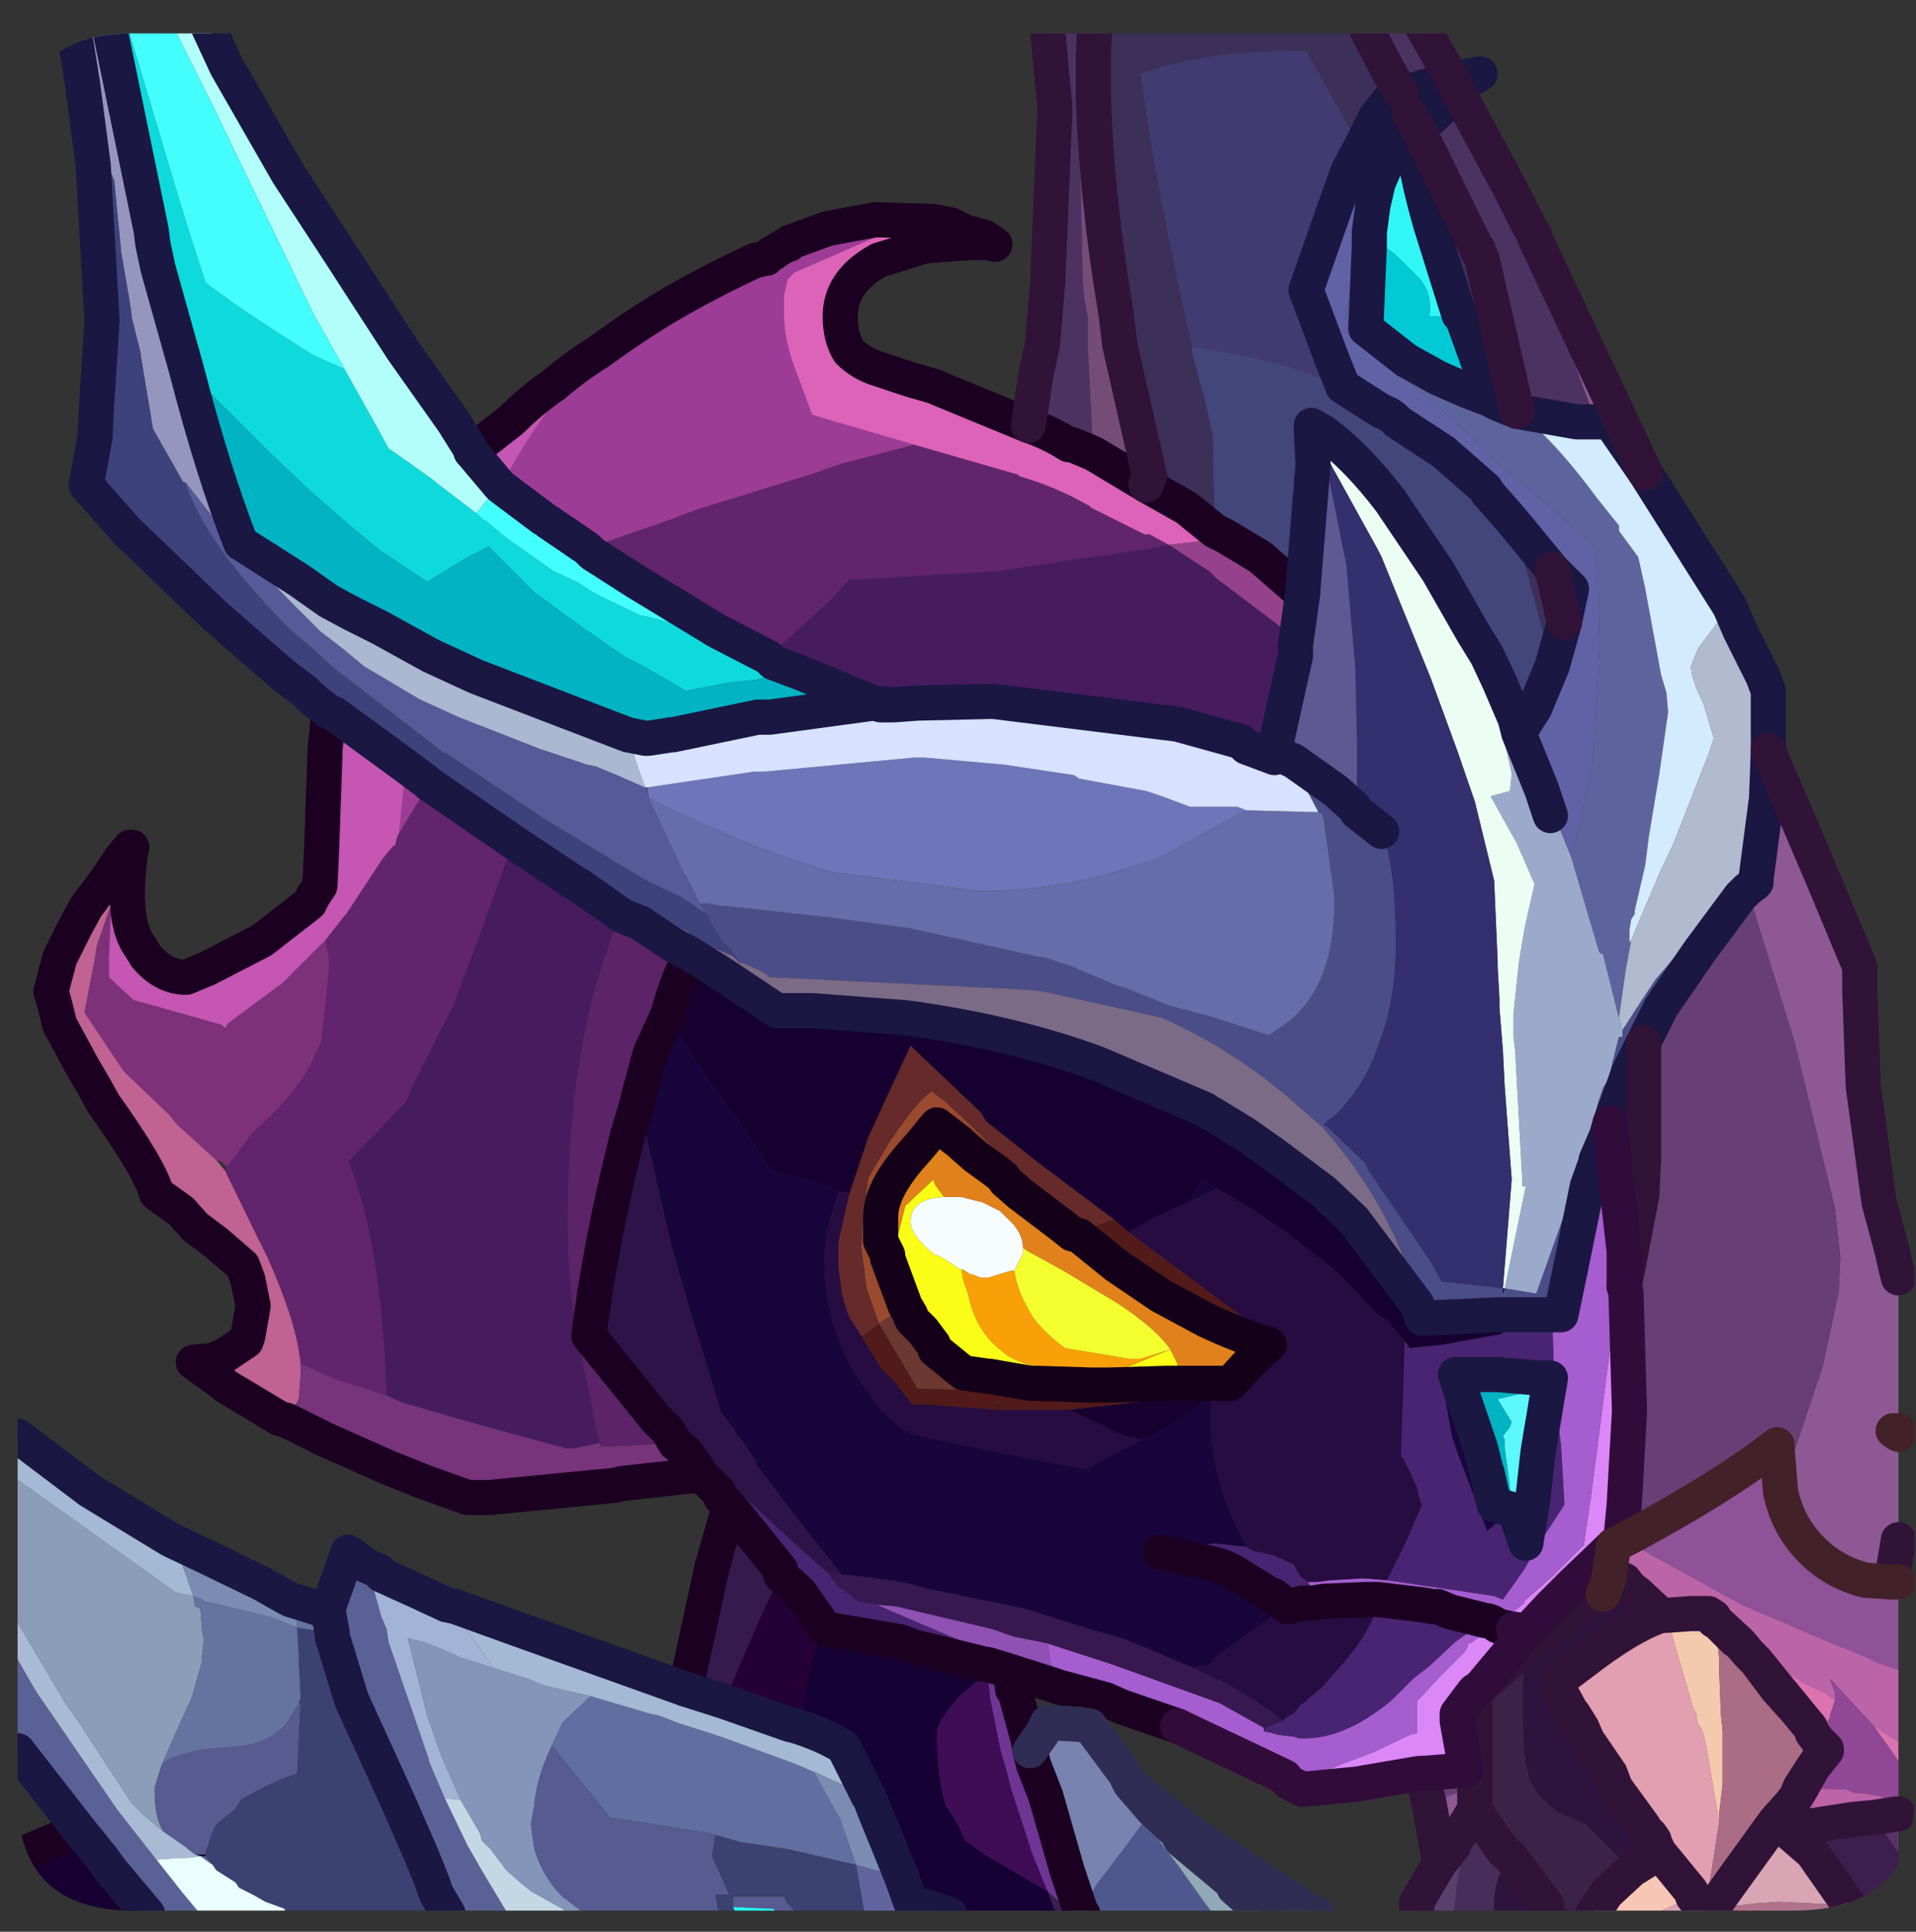 <?xml version="1.0" encoding="UTF-8" standalone="no"?>
<svg xmlns:ffdec="https://www.free-decompiler.com/flash" xmlns:xlink="http://www.w3.org/1999/xlink" ffdec:objectType="frame" height="54.95px" width="54.5px" xmlns="http://www.w3.org/2000/svg">
  <rect width="100%" height="100%" fill="#333333" stroke="none"/>
  <g transform="matrix(1.0, 0.0, 0.0, 1.0, 0.5, 0.95)">
    <clipPath id="clipPath0" transform="matrix(1.0, 0.0, 0.0, 1.0, 0.0, 0.0)">
      <path d="M50.5 0.0 Q53.95 0.0 53.95 3.3 L53.95 50.15 Q53.95 53.4 50.5 53.4 L3.3 53.4 Q0.0 53.4 0.0 50.15 L0.0 3.3 Q0.0 0.0 3.3 0.0 L50.5 0.0" fill="#000000" fill-rule="evenodd" stroke="none"/>
    </clipPath>
    <g clip-path="url(#clipPath0)">
      <use ffdec:characterId="2" height="54.95" transform="matrix(1.0, 0.0, 0.0, 1.0, -0.5, -0.95)" width="54.5" xlink:href="#shape1"/>
    </g>
    <use ffdec:characterId="3" height="53.4" transform="matrix(1.0, 0.0, 0.0, 1.0, 0.0, 0.0)" width="53.95" xlink:href="#shape2"/>
  </g>
  <defs>
    <g id="shape1" transform="matrix(1.0, 0.0, 0.0, 1.0, 0.5, 0.95)">
      <path d="M22.7 12.5 L23.4 12.25 25.5 11.7 28.45 12.55 28.5 12.6 Q29.55 12.9 30.5 13.45 L30.55 13.5 32.05 14.25 32.2 14.25 32.75 14.55 32.0 14.7 31.9 14.7 30.95 14.85 30.5 14.9 27.9 15.3 23.65 15.55 23.2 16.05 21.35 17.75 19.9 17.0 17.6 15.6 16.35 14.8 16.2 14.65 18.65 13.8 19.3 13.55 22.7 12.5 M11.7 21.35 L14.1 23.0 13.2 25.5 12.4 27.65 11.2 30.0 11.05 30.4 9.45 32.05 9.4 32.05 Q10.35 34.35 10.5 38.75 L9.1 38.3 8.05 37.85 Q7.95 36.7 7.1 34.8 L6.85 34.3 5.9 32.35 5.95 32.25 6.7 31.25 Q7.9 30.2 8.35 29.3 L8.65 28.65 8.65 28.6 8.85 26.7 8.85 26.25 8.75 25.8 9.3 25.1 9.35 25.05 10.4 23.45 10.7 23.1 10.75 23.1 10.75 23.05 10.8 22.85 10.85 22.75 11.7 21.35" fill="#62246d" fill-rule="evenodd" stroke="none"/>
      <path d="M16.55 9.05 Q17.5 8.35 18.5 7.75 19.7 7.05 21.0 6.45 L21.05 6.45 21.25 6.4 21.3 6.4 21.5 6.25 Q21.75 6.05 21.95 6.0 L21.95 5.95 23.05 5.55 24.4 5.3 26.05 5.35 26.55 5.45 26.75 5.55 26.95 5.65 27.5 5.8 27.8 6.0 27.6 5.95 27.1 5.95 26.35 6.0 25.8 6.05 25.75 5.55 24.5 5.75 22.1 6.8 21.9 7.0 21.8 7.45 21.8 8.0 Q21.8 8.7 22.1 9.5 L22.6 10.85 23.1 11.0 25.5 11.7 23.4 12.25 22.7 12.5 23.35 12.15 23.3 12.15 22.7 12.5 19.3 13.55 18.65 13.8 16.2 14.65 15.1 13.9 14.95 13.8 13.75 12.9 Q14.55 11.35 15.5 10.2 L16.55 9.05 M11.05 20.85 L11.65 21.3 11.7 21.35 10.85 22.75 11.05 20.85" fill="#9e3c98" fill-rule="evenodd" stroke="none"/>
      <path d="M25.8 6.05 L24.5 6.45 Q23.4 7.05 23.4 8.05 23.4 8.65 23.65 9.05 24.0 9.4 24.5 9.55 L25.4 9.85 26.1 10.05 26.2 10.1 27.9 10.8 28.75 11.15 Q29.35 11.35 29.9 11.7 L30.0 11.7 30.6 11.95 32.1 12.85 33.25 13.5 34.05 14.15 34.35 14.3 34.05 14.35 33.6 14.45 32.75 14.55 32.2 14.25 32.05 14.25 30.55 13.5 30.5 13.45 Q29.55 12.9 28.5 12.6 L28.45 12.55 25.5 11.7 23.1 11.0 22.6 10.85 22.1 9.5 Q21.8 8.7 21.8 8.0 L21.8 7.45 21.9 7.0 22.1 6.8 24.5 5.75 25.75 5.55 25.8 6.05" fill="#dd63b8" fill-rule="evenodd" stroke="none"/>
      <path d="M44.2 23.45 L44.95 26.0 45.0 26.15 45.1 26.2 45.55 28.0 45.65 28.35 45.65 28.55 45.55 28.55 45.25 29.75 45.1 30.0 44.95 30.45 44.55 31.95 44.55 32.0 44.3 32.75 43.2 35.85 42.3 35.7 42.9 32.8 42.8 32.8 42.8 32.6 42.65 29.9 42.6 28.95 42.55 28.55 42.55 27.9 42.7 26.45 42.85 25.55 42.9 25.3 43.15 24.2 42.65 23.05 41.9 21.7 42.45 21.55 42.5 21.05 42.25 19.95 41.95 18.6 41.8 17.7 42.15 18.45 42.6 19.5 42.7 19.9 43.35 21.5 43.6 22.25 43.7 22.2 44.2 23.45" fill="#9cabcc" fill-rule="evenodd" stroke="none"/>
      <path d="M45.65 28.35 L46.2 27.5 46.6 26.9 48.1 25.15 48.85 24.4 49.0 24.55 47.85 26.1 46.75 27.7 46.25 28.7 45.85 29.5 45.3 31.0 45.2 31.35 44.9 32.05 44.7 32.0 44.55 31.95 44.95 30.45 45.1 30.0 45.25 29.75 45.55 28.55 45.65 28.55 45.65 28.35 M44.65 32.05 L44.9 32.1 44.65 32.8 44.2 35.0 43.9 36.45 43.65 36.45 43.6 36.45 43.5 36.45 43.35 36.45 43.2 36.45 43.15 36.45 43.0 36.45 42.95 36.45 42.25 36.45 42.15 36.45 39.95 36.55 39.8 36.15 39.9 36.1 39.55 35.15 Q38.75 32.95 37.1 31.1 L35.95 30.1 Q34.35 28.8 32.55 28.0 L29.15 27.25 28.65 27.2 21.5 26.85 21.4 26.85 Q21.25 26.7 20.65 26.45 L20.55 26.45 20.25 26.0 20.1 25.9 19.65 25.2 19.65 25.15 19.6 25.1 19.6 25.05 19.4 24.75 19.65 24.75 19.9 24.8 20.4 24.85 23.1 25.15 25.35 25.45 28.95 26.25 29.25 26.3 30.0 26.55 31.3 27.1 31.5 27.15 32.75 27.65 34.05 28.0 35.6 28.5 36.1 28.15 Q37.35 27.2 37.45 25.05 L37.45 24.5 37.15 22.35 37.1 22.2 37.0 22.15 36.55 21.3 36.5 21.2 36.3 20.7 37.5 21.55 38.0 22.0 38.1 22.15 38.8 22.7 38.1 22.15 38.1 21.55 38.4 21.8 38.5 22.0 38.8 22.7 38.9 23.0 Q39.2 23.95 39.2 25.8 L39.2 25.95 Q39.2 27.5 38.75 28.65 38.35 29.95 37.4 30.85 37.35 30.85 37.25 30.95 L37.15 31.05 37.25 31.1 38.35 32.15 38.4 32.3 40.2 34.95 40.5 35.5 41.85 35.65 42.25 35.7 42.25 35.85 42.3 35.7 43.2 35.85 44.3 32.75 44.55 32.0 44.65 32.05" fill="#4b4d8a" fill-rule="evenodd" stroke="none"/>
      <path d="M34.95 22.1 L34.75 22.2 32.5 23.45 31.7 23.7 Q29.6 24.4 27.4 24.4 L23.1 23.85 21.05 23.15 20.1 22.75 18.85 22.2 17.95 21.75 17.95 21.7 17.9 21.45 20.95 21.0 21.25 21.0 25.5 20.6 25.8 20.6 28.05 20.8 30.05 21.1 30.2 21.2 32.1 21.55 32.55 21.7 33.35 22.0 34.7 22.0 34.95 22.1" fill="#6d76ba" fill-rule="evenodd" stroke="none"/>
      <path d="M36.8 11.15 L37.15 11.35 Q38.1 12.05 39.05 13.3 L40.4 15.3 41.4 17.05 41.8 17.7 41.95 18.6 42.25 19.95 42.5 21.05 42.45 21.55 41.9 21.7 42.65 23.05 43.15 24.2 42.9 25.3 42.85 25.55 42.7 26.45 42.55 27.9 42.55 28.55 42.6 28.95 42.65 29.9 42.8 32.6 42.8 32.8 42.9 32.8 42.3 35.7 42.25 35.7 42.5 32.6 42.3 29.95 42.25 28.95 42.15 27.7 42.15 27.45 42.1 26.55 42.1 26.4 42.0 24.1 41.45 21.85 40.95 20.4 40.2 18.35 38.8 14.9 38.7 14.7 36.85 11.35 36.8 11.15" fill="#edfff5" fill-rule="evenodd" stroke="none"/>
      <path d="M36.8 11.15 L36.85 11.35 38.7 14.7 38.8 14.9 40.2 18.35 40.95 20.4 41.45 21.85 42.0 24.1 42.1 26.4 42.1 26.55 42.15 27.45 42.15 27.7 42.25 28.95 42.3 29.95 42.5 32.6 42.25 35.7 41.85 35.65 40.5 35.5 40.2 34.95 38.4 32.3 38.35 32.15 37.25 31.1 37.15 31.05 37.25 30.95 Q37.35 30.85 37.4 30.85 38.35 29.95 38.75 28.65 39.2 27.5 39.2 25.95 L39.2 25.8 Q39.2 23.95 38.9 23.0 L38.8 22.7 38.5 22.0 38.4 21.8 38.1 21.55 38.1 20.7 38.1 20.15 38.05 18.05 37.8 15.15 37.2 12.15 36.8 11.35 36.8 11.25 36.8 11.15" fill="#342f6f" fill-rule="evenodd" stroke="none"/>
      <path d="M42.25 35.7 L42.3 35.7 42.25 35.85 42.25 35.7 M44.55 31.95 L44.7 32.0 44.65 32.05 44.55 32.0 44.55 31.95 M39.8 36.15 L39.95 36.55 42.15 36.45 42.25 36.45 42.95 36.45 43.0 36.45 43.15 36.45 43.2 36.45 43.35 36.45 42.3 36.9 42.2 37.0 40.55 37.3 39.6 37.4 39.45 37.2 38.95 36.6 38.7 36.45 37.5 35.2 36.15 34.15 35.05 33.4 34.1 32.85 33.7 32.6 33.3 33.25 32.4 33.65 31.6 34.1 31.2 33.75 29.0 32.1 27.55 30.95 27.4 30.7 25.4 28.8 24.2 31.4 23.65 33.05 23.6 32.95 23.35 32.95 23.1 32.8 22.25 32.55 21.45 32.35 20.4 30.75 20.3 30.65 19.25 29.2 18.5 27.9 Q18.75 26.95 19.15 26.2 L19.95 26.7 21.6 27.8 21.7 27.8 22.1 27.8 22.45 27.8 22.6 27.8 25.25 28.0 Q28.25 28.4 30.7 29.3 L33.75 30.6 34.9 31.3 35.75 31.9 37.15 32.95 38.0 33.75 39.5 35.75 39.8 36.15 M34.5 38.4 L35.05 37.8 35.6 37.85 35.1 38.2 33.95 38.85 32.25 39.9 32.0 40.0 31.5 39.9 29.9 39.15 32.6 38.85 33.2 38.8 33.25 38.8 34.2 38.55 34.35 38.5 34.5 38.4 M30.6 38.1 L31.0 38.1 31.05 38.45 30.55 38.45 30.6 38.1" fill="#16002f" fill-rule="evenodd" stroke="none"/>
      <path d="M39.95 49.5 L39.85 49.5 38.1 49.8 36.55 49.95 36.15 49.75 37.25 49.4 37.75 49.2 38.55 48.9 39.6 48.4 39.8 48.35 39.8 47.45 40.45 46.75 41.1 46.1 41.15 46.05 41.25 45.9 41.25 45.8 41.3 45.8 41.4 45.75 41.45 45.7 42.1 45.3 42.55 44.9 42.85 44.65 42.85 44.6 43.65 43.9 44.55 43.0 44.75 41.65 45.3 37.4 45.35 35.8 45.75 35.8 45.85 39.2 45.7 41.85 45.6 42.9 45.4 43.0 44.25 44.1 43.9 44.45 43.6 44.75 42.9 45.5 42.6 45.4 42.55 45.4 42.6 45.4 42.9 45.5 41.6 47.05 41.45 47.15 41.4 47.2 40.95 47.8 40.95 47.9 40.95 48.0 41.2 49.4 39.95 49.5 M42.55 45.4 L42.1 45.3 42.55 45.4" fill="#dc88f9" fill-rule="evenodd" stroke="none"/>
      <path d="M36.15 49.75 L36.05 49.6 35.0 49.1 33.0 48.15 31.4 47.6 30.95 47.4 29.65 47.05 29.35 46.95 29.45 46.75 29.3 45.8 31.15 46.4 34.2 47.5 35.45 48.2 35.45 48.3 35.7 48.35 35.85 48.4 36.3 48.45 36.45 48.5 36.65 48.5 36.7 48.5 Q37.85 48.45 39.1 47.4 L39.4 47.1 39.7 46.8 40.15 46.45 40.9 45.75 41.75 45.15 40.75 44.9 40.4 44.75 40.25 44.75 39.95 44.7 38.7 44.55 38.35 44.55 37.15 44.6 36.85 44.3 36.7 44.05 36.95 44.05 37.35 44.0 38.2 43.95 38.35 43.95 38.95 44.0 41.0 44.3 42.0 44.45 42.25 44.55 42.85 43.7 43.25 43.0 44.0 41.85 43.9 40.15 43.85 39.75 43.7 38.1 43.65 36.45 43.9 36.45 44.2 35.0 44.65 32.8 44.9 32.1 44.9 32.05 45.2 31.35 45.2 31.4 45.35 33.3 45.35 34.65 45.35 35.8 45.3 37.4 44.75 41.65 44.55 43.0 43.65 43.9 42.85 44.6 42.85 44.65 42.55 44.9 42.1 45.3 41.45 45.7 41.4 45.75 41.3 45.8 41.25 45.8 41.25 45.9 41.15 46.05 41.1 46.1 40.45 46.75 39.8 47.45 39.8 48.35 39.6 48.4 38.55 48.9 37.75 49.2 37.25 49.4 36.15 49.75 M44.7 32.0 L44.9 32.05 44.9 32.1 44.65 32.05 44.7 32.0 M41.75 45.15 Q41.9 45.15 42.1 45.3 41.9 45.15 41.75 45.15" fill="#a65dd1" fill-rule="evenodd" stroke="none"/>
      <path d="M29.35 46.95 L28.25 46.6 27.6 46.4 27.55 46.4 25.5 45.9 25.1 45.75 23.05 45.4 22.95 45.35 22.25 44.35 21.7 43.85 21.7 43.75 21.75 43.7 21.7 43.7 20.25 41.9 20.0 41.65 19.95 41.5 19.45 41.0 19.25 40.7 19.0 40.35 18.7 40.1 18.5 39.75 18.95 40.0 19.25 40.2 20.8 41.75 22.15 43.0 23.0 43.75 23.4 44.25 23.45 44.25 23.9 44.6 24.45 44.7 24.9 44.9 27.6 46.05 28.25 46.3 29.45 46.75 29.35 46.95 M43.35 36.45 L43.5 36.45 43.6 36.45 43.65 36.45 43.7 38.1 43.85 39.75 43.9 40.15 44.0 41.85 43.25 43.0 42.85 43.7 42.25 44.55 42.0 44.45 41.0 44.3 38.95 44.0 39.45 43.0 39.95 41.85 39.9 41.75 39.85 41.6 39.8 41.35 39.45 40.6 39.35 40.45 39.45 37.4 39.45 37.2 39.6 37.4 40.55 37.3 42.2 37.0 42.3 36.9 43.35 36.45 M43.5 38.85 L43.6 38.25 43.4 38.25 43.25 38.25 43.25 38.1 43.2 38.1 41.95 37.9 41.8 37.9 40.55 37.8 40.55 38.5 40.8 39.9 40.95 40.35 41.8 42.6 42.15 42.3 42.5 42.15 42.6 42.05 42.9 42.95 43.1 41.7 43.2 41.65 43.2 41.5 43.25 40.5 43.25 40.35 43.5 38.85 M41.75 45.15 L40.9 45.75 40.15 46.45 39.7 46.8 39.4 47.1 39.1 47.4 Q37.85 48.45 36.7 48.5 L36.65 48.5 36.45 48.5 36.3 48.45 35.85 48.4 35.7 48.35 35.45 48.3 35.5 48.2 36.0 48.0 Q36.1 47.85 36.3 47.8 L36.45 47.6 37.1 47.05 37.4 46.7 Q38.4 45.65 38.65 44.8 L38.7 44.75 38.7 44.55 39.95 44.7 40.25 44.75 40.4 44.75 40.75 44.9 41.75 45.15 M36.1 44.75 L35.75 44.45 35.7 44.45 34.8 43.9 Q34.45 43.65 34.05 43.55 L32.5 43.2 32.7 43.15 34.05 42.95 34.95 43.05 35.1 43.15 35.75 43.3 36.3 43.55 36.4 43.75 36.5 43.9 36.7 44.05 36.85 44.3 37.15 44.6 36.85 44.65 36.55 44.65 36.1 44.75" fill="#492472" fill-rule="evenodd" stroke="none"/>
      <path d="M39.45 37.2 L39.45 37.4 39.35 40.45 39.45 40.6 39.8 41.35 39.85 41.6 39.9 41.75 39.95 41.85 39.45 43.0 38.95 44.0 38.35 43.95 38.2 43.95 37.35 44.0 36.95 44.05 36.7 44.05 36.5 43.9 36.4 43.75 36.3 43.55 35.75 43.3 35.1 43.15 34.95 43.05 34.45 42.0 Q33.95 40.7 33.95 39.55 L33.95 38.85 35.1 38.2 35.6 37.85 35.05 37.8 35.6 37.3 35.7 37.15 31.6 34.1 32.4 33.65 33.3 33.25 34.1 32.85 35.05 33.4 36.15 34.15 37.5 35.2 38.7 36.45 38.95 36.6 39.45 37.2 M38.7 44.55 L38.7 44.75 38.65 44.8 Q38.4 45.65 37.4 46.7 L37.1 47.05 36.45 47.6 36.3 47.8 Q36.1 47.85 36.0 48.0 35.0 47.2 33.65 46.6 L33.45 46.5 33.9 46.4 34.0 46.3 34.05 46.2 35.1 45.45 35.75 45.0 36.1 44.75 36.15 44.75 36.55 44.65 36.85 44.65 37.15 44.6 38.35 44.55 38.7 44.55 M23.35 32.95 L23.6 32.95 23.65 33.05 23.35 34.4 23.35 35.1 23.45 35.85 23.5 36.05 23.65 36.5 24.0 37.05 24.55 37.95 25.0 38.4 25.05 38.5 25.05 38.55 25.1 38.55 25.45 39.0 25.85 39.0 27.85 39.15 27.9 39.15 29.2 39.15 29.9 39.15 31.5 39.9 32.0 40.0 31.4 40.3 30.65 40.7 30.45 40.85 28.55 40.5 26.8 40.15 25.7 39.9 25.5 39.85 25.1 39.65 24.55 39.15 23.8 38.1 Q22.95 36.6 22.95 34.95 L23.0 34.1 23.05 34.0 23.05 33.95 23.35 32.95 M27.9 39.15 L27.85 39.0 27.9 39.0 27.9 39.15" fill="#270c41" fill-rule="evenodd" stroke="none"/>
      <path d="M30.0 34.15 L29.75 33.95 28.5 33.0 28.1 32.65 28.05 32.55 27.8 32.35 27.25 31.95 26.85 31.6 26.8 31.55 26.15 31.05 25.7 31.6 25.35 32.0 Q24.55 32.95 24.55 33.65 L24.55 34.3 24.55 34.35 24.75 34.75 24.75 34.85 25.25 36.2 24.5 36.7 24.45 36.55 24.15 35.7 24.0 34.55 24.05 33.65 24.05 33.5 24.1 33.25 24.2 32.55 24.85 31.45 24.9 31.4 Q25.6 30.35 26.0 30.1 L26.4 30.4 27.1 31.05 27.6 31.55 28.45 32.3 28.85 32.65 30.35 34.05 30.0 34.15" fill="#9b4a2e" fill-rule="evenodd" stroke="none"/>
      <path d="M23.65 33.05 L24.2 31.4 25.4 28.8 27.4 30.7 27.55 30.95 29.0 32.1 31.2 33.75 31.0 33.8 30.35 34.05 28.85 32.65 28.45 32.3 27.6 31.55 27.1 31.05 26.4 30.4 26.0 30.1 Q25.6 30.35 24.9 31.4 L24.85 31.45 24.2 32.55 24.1 33.25 24.05 33.5 24.05 33.65 24.0 34.55 24.15 35.7 24.45 36.55 24.5 36.7 24.05 37.05 24.0 37.05 23.65 36.5 23.5 36.05 23.45 35.85 23.35 35.1 23.35 34.4 23.65 33.05 M28.95 38.6 L29.0 38.4 30.55 38.45 30.55 38.5 29.2 38.6 28.95 38.6" fill="#662a2a" fill-rule="evenodd" stroke="none"/>
      <path d="M24.75 34.85 L25.05 34.8 25.05 34.15 25.25 33.35 26.05 32.6 26.1 32.75 26.35 33.1 Q25.4 33.15 25.4 33.8 25.4 34.2 26.1 34.75 L26.15 34.75 26.35 34.85 26.8 35.15 26.85 35.15 26.9 35.45 27.05 35.9 Q27.25 36.85 27.9 37.4 L28.15 37.6 Q28.95 38.1 30.6 38.1 L30.55 38.45 29.0 38.4 28.8 38.4 27.65 38.2 27.6 38.2 26.9 38.1 26.1 37.45 26.05 37.3 25.75 36.9 25.45 36.6 25.4 36.5 25.4 36.45 25.25 36.2 24.75 34.85 M32.8 37.45 L33.0 37.85 32.95 38.25 32.8 38.4 32.7 38.4 31.05 38.45 31.0 38.1 31.65 37.9 32.75 37.45 32.8 37.45" fill="#fbff17" fill-rule="evenodd" stroke="none"/>
      <path d="M26.35 33.1 L26.55 33.1 26.85 33.1 27.45 33.25 27.95 33.5 28.15 33.7 Q28.6 34.1 28.6 34.55 L28.6 34.7 28.35 35.2 28.25 35.2 27.6 35.4 27.45 35.4 27.4 35.4 27.15 35.3 27.1 35.3 26.95 35.2 26.85 35.15 26.8 35.15 26.35 34.85 26.15 34.75 26.1 34.75 Q25.4 34.2 25.4 33.8 25.4 33.15 26.35 33.1" fill="#f8feff" fill-rule="evenodd" stroke="none"/>
      <path d="M30.0 34.15 L30.2 34.2 31.25 35.05 32.5 35.9 33.8 36.6 Q34.75 37.05 35.6 37.3 L35.05 37.8 34.5 38.4 32.8 38.4 32.95 38.25 33.0 37.85 32.8 37.45 Q32.4 36.85 31.25 36.1 L29.75 35.2 28.75 34.65 28.6 34.55 Q28.6 34.1 28.15 33.7 L27.95 33.5 27.45 33.25 26.85 33.1 26.55 33.1 26.35 33.1 26.1 32.75 26.05 32.6 25.25 33.35 25.05 34.15 25.05 34.8 24.75 34.85 24.75 34.75 24.55 34.35 24.55 34.3 24.55 33.65 Q24.55 32.95 25.35 32.0 L25.7 31.6 26.15 31.05 26.8 31.55 26.85 31.6 27.25 31.95 27.8 32.35 28.05 32.55 28.1 32.65 28.5 33.0 29.75 33.95 30.0 34.15" fill="#e2821c" fill-rule="evenodd" stroke="none"/>
      <path d="M22.3 18.2 L21.5 17.9 21.35 17.75 23.2 16.05 23.65 15.55 27.9 15.3 30.5 14.9 30.95 14.85 31.9 14.7 32.0 14.7 32.75 14.55 33.9 15.3 34.1 15.5 35.95 16.9 36.35 17.4 36.35 17.7 35.85 19.95 36.05 20.3 36.3 20.7 35.75 20.45 35.75 20.6 34.95 20.3 34.8 20.15 33.0 19.65 27.75 19.0 25.6 19.05 24.9 19.1 24.55 19.1 24.35 19.05 22.3 18.2 M17.9 21.45 L17.95 21.7 17.9 21.5 17.85 21.45 17.9 21.45 M24.35 19.05 L24.9 19.1 24.35 19.05 M35.85 19.95 L35.75 20.45 35.85 19.95 M14.1 23.0 L15.9 24.2 16.0 24.25 17.2 25.1 17.15 25.25 17.0 25.45 Q15.65 28.8 15.65 33.8 15.65 36.0 16.1 37.9 L16.55 40.1 15.85 40.25 15.6 40.25 13.2 39.6 10.95 38.95 10.5 38.75 Q10.35 34.35 9.4 32.05 L9.45 32.05 11.05 30.4 11.2 30.0 12.4 27.65 13.2 25.5 14.1 23.0" fill="#461c5e" fill-rule="evenodd" stroke="none"/>
      <path d="M4.8 9.55 L4.0 6.7 3.85 6.0 3.8 5.6 2.65 0.0 2.65 -0.25 2.65 -0.45 3.05 -0.45 4.5 4.4 4.85 5.55 5.35 7.1 6.25 7.75 7.3 8.45 8.4 9.15 9.3 9.55 10.25 11.25 10.55 11.8 11.75 12.65 12.0 12.85 13.05 13.65 13.25 13.85 13.3 13.85 13.9 14.35 15.25 15.3 15.9 15.6 16.45 15.95 17.7 16.55 17.95 16.6 Q19.55 17.0 19.7 17.25 L19.9 17.0 21.35 17.75 21.5 17.9 22.3 18.2 21.45 18.3 20.9 18.4 20.35 18.45 19.0 18.7 17.8 18.0 17.3 17.75 16.0 16.85 14.7 15.9 13.5 14.7 13.4 14.6 12.8 14.9 11.65 15.6 10.3 14.7 9.45 14.0 8.25 12.95 7.2 11.95 4.8 9.55" fill="#0edbdd" fill-rule="evenodd" stroke="none"/>
      <path d="M6.35 14.5 Q5.55 12.45 4.8 9.55 L7.2 11.95 8.25 12.95 9.45 14.0 10.3 14.7 11.65 15.6 12.8 14.9 13.4 14.6 13.5 14.7 14.7 15.9 16.0 16.85 17.3 17.75 17.8 18.0 19.0 18.7 20.35 18.45 20.9 18.4 21.45 18.3 22.3 18.2 24.35 19.05 21.4 19.45 21.05 19.45 18.65 19.95 18.6 19.95 17.95 20.05 17.85 20.05 17.35 19.95 13.05 18.3 11.75 17.7 10.3 16.9 9.5 16.5 8.85 16.15 8.0 15.55 6.35 14.5 M43.25 38.25 L43.4 38.25 43.6 38.25 43.5 38.85 43.25 38.8 43.15 38.75 42.95 38.65 42.1 38.85 42.5 39.5 42.45 39.65 42.25 39.9 42.3 40.0 42.3 40.2 42.5 41.75 42.55 42.0 42.0 41.85 41.8 40.95 41.75 40.8 41.6 40.2 40.9 38.15 42.1 38.15 43.25 38.25" fill="#02b4c4" fill-rule="evenodd" stroke="none"/>
      <path d="M37.0 22.15 L37.1 22.2 37.15 22.35 37.45 24.5 37.45 25.05 Q37.35 27.2 36.1 28.15 L35.6 28.5 34.05 28.0 32.75 27.65 31.5 27.15 31.3 27.1 30.0 26.55 29.25 26.3 28.95 26.25 25.35 25.45 23.1 25.15 20.4 24.85 19.9 24.8 19.65 24.75 19.4 24.75 19.2 24.35 19.0 23.95 18.95 23.9 17.95 21.75 18.85 22.2 20.1 22.75 21.05 23.15 23.1 23.85 27.4 24.4 Q29.6 24.4 31.7 23.7 L32.5 23.45 34.75 22.2 34.95 22.1 36.85 22.15 37.0 22.15" fill="#656dab" fill-rule="evenodd" stroke="none"/>
      <path d="M9.3 9.55 L8.4 7.95 5.5 1.95 4.3 -0.45 5.3 -0.45 5.95 0.95 7.7 4.0 9.3 6.45 10.95 9.0 12.4 11.05 12.9 11.85 12.9 11.9 13.7 12.85 13.05 13.65 12.0 12.85 11.75 12.65 10.55 11.8 10.25 11.25 9.3 9.55" fill="#b3fffb" fill-rule="evenodd" stroke="none"/>
      <path d="M5.65 32.05 L4.55 31.05 4.3 30.75 3.15 29.65 3.0 29.5 1.9 27.85 2.2 26.3 2.25 25.95 2.6 24.95 2.75 24.6 2.65 25.1 2.6 26.25 2.6 26.85 3.3 27.5 3.85 27.65 5.8 28.2 5.9 28.3 6.0 28.15 7.55 27.0 8.75 25.8 8.85 26.25 8.85 26.7 8.65 28.6 8.65 28.65 8.35 29.3 Q7.9 30.2 6.7 31.25 L5.95 32.25 Q5.85 32.1 5.65 32.05" fill="#7d3179" fill-rule="evenodd" stroke="none"/>
      <path d="M7.65 39.45 L7.45 39.4 5.95 38.5 5.7 38.3 5.0 37.8 5.55 37.75 5.9 37.6 6.5 37.2 6.55 37.05 6.7 36.2 6.55 35.45 6.4 35.05 5.65 34.4 5.05 33.95 4.65 33.5 3.95 33.0 Q3.8 32.35 2.45 30.45 L2.2 30.0 1.85 29.4 1.2 28.2 1.05 27.6 0.95 27.25 1.2 26.3 1.65 25.4 1.95 24.85 2.4 24.25 2.55 24.05 2.95 23.45 2.85 24.1 2.75 24.6 2.6 24.95 2.25 25.95 2.2 26.3 1.9 27.85 3.0 29.5 3.15 29.65 4.3 30.75 4.55 31.05 5.65 32.05 5.9 32.35 6.85 34.3 7.1 34.8 Q7.95 36.7 8.05 37.85 L8.05 38.15 8.0 38.85 7.65 39.45" fill="#c16293" fill-rule="evenodd" stroke="none"/>
      <path d="M17.2 25.1 L17.7 25.3 18.6 25.9 19.15 26.2 Q18.75 26.95 18.5 27.9 L18.0 29.0 17.65 30.3 17.65 30.35 17.35 31.35 Q16.55 34.55 16.25 37.05 L16.9 37.85 18.15 39.4 18.5 39.75 18.7 40.1 16.85 40.2 16.7 40.2 16.6 40.2 16.55 40.1 16.1 37.9 Q15.65 36.0 15.65 33.8 15.65 28.8 17.0 25.45 L17.15 25.25 17.2 25.1" fill="#5c2368" fill-rule="evenodd" stroke="none"/>
      <path d="M43.25 38.25 L42.1 38.15 40.9 38.15 41.6 40.2 41.75 40.8 41.8 40.95 42.0 41.85 42.55 42.0 42.6 42.05 42.5 42.15 42.15 42.3 41.8 42.6 40.95 40.35 40.8 39.9 40.55 38.5 40.55 37.8 41.8 37.9 41.95 37.9 43.2 38.1 43.25 38.1 43.25 38.25 M43.25 40.35 L43.25 40.5 43.2 41.5 43.2 41.65 43.1 41.7 43.25 40.35 M18.5 27.9 L19.25 29.2 20.3 30.65 20.4 30.75 21.45 32.35 22.25 32.55 23.1 32.8 23.35 32.95 23.05 33.95 23.05 34.0 23.0 34.1 22.95 34.95 Q22.95 36.6 23.8 38.1 L24.55 39.15 25.1 39.65 25.5 39.85 25.7 39.9 26.8 40.15 28.55 40.5 30.45 40.85 30.65 40.7 31.4 40.3 32.0 40.0 32.25 39.9 33.95 38.85 33.95 39.55 Q33.95 40.7 34.45 42.0 L34.95 43.05 34.05 42.95 32.7 43.15 32.5 43.2 34.05 43.55 Q34.45 43.65 34.8 43.9 L35.7 44.45 35.75 44.45 36.1 44.75 35.75 45.0 35.1 45.45 34.05 46.2 34.0 46.3 33.9 46.4 33.45 46.5 31.55 45.7 30.2 45.3 28.6 44.8 28.35 44.75 27.85 44.65 25.9 44.25 25.15 44.05 23.6 43.85 23.45 43.85 22.45 42.6 21.0 40.7 21.0 40.6 20.55 39.95 20.45 39.85 20.4 39.75 20.0 39.2 19.0 35.9 18.55 34.3 17.65 30.35 17.65 30.3 18.0 29.0 18.5 27.9 M33.3 33.25 L33.7 32.6 34.1 32.85 33.3 33.25" fill="#18053c" fill-rule="evenodd" stroke="none"/>
      <path d="M7.65 39.45 L8.0 38.85 8.05 38.15 8.05 37.85 9.1 38.3 10.5 38.75 10.95 38.95 13.2 39.6 15.6 40.25 15.85 40.25 16.55 40.1 16.6 40.2 16.7 40.2 16.85 40.2 18.7 40.1 19.0 40.35 19.25 40.7 19.45 41.0 17.2 41.25 17.0 41.3 13.4 41.65 12.8 41.65 11.55 41.2 10.55 40.8 8.75 40.0 7.65 39.45" fill="#77347b" fill-rule="evenodd" stroke="none"/>
      <path d="M0.0 46.25 L0.4 46.95 0.55 47.2 2.85 50.55 3.95 51.95 4.7 52.9 5.2 53.5 3.7 53.5 2.65 52.25 2.4 51.9 1.75 51.1 0.0 48.85 0.0 46.25 M8.85 44.95 L8.8 44.8 8.85 44.75 9.4 43.2 9.95 43.6 10.35 45.05 10.5 45.4 10.55 45.75 11.7 49.1 11.7 49.15 12.15 50.2 12.8 51.55 13.2 52.25 13.95 53.5 12.25 53.5 11.9 52.9 11.8 52.6 11.5 51.85 10.8 50.25 9.5 47.4 8.95 45.6 8.95 45.5 8.85 44.95" fill="#5a6197" fill-rule="evenodd" stroke="none"/>
      <path d="M12.6 50.25 L12.05 49.0 11.65 47.85 11.1 45.65 11.5 45.75 11.55 45.75 12.4 46.1 12.6 46.2 13.55 46.5 14.5 46.8 15.0 47.0 16.3 47.3 15.5 48.05 15.2 48.7 15.15 48.8 Q14.75 49.7 14.7 50.4 L14.6 50.95 14.7 51.65 Q14.95 52.45 15.45 52.95 L15.5 53.0 16.15 53.5 15.65 53.5 15.5 53.35 14.6 52.85 14.3 52.6 13.9 52.25 13.45 51.65 13.3 51.5 13.2 51.4 13.15 51.2 12.6 50.25" fill="#8496ba" fill-rule="evenodd" stroke="none"/>
      <path d="M0.0 46.25 L0.0 45.2 1.3 47.4 1.75 48.05 3.25 50.35 3.55 50.65 4.15 51.15 4.8 51.6 4.85 51.65 5.05 51.8 5.2 51.85 4.85 51.9 4.6 51.9 3.95 51.95 2.85 50.55 0.55 47.2 0.4 46.95 0.0 46.25" fill="#aabbd5" fill-rule="evenodd" stroke="none"/>
      <path d="M0.0 41.15 L0.15 41.25 4.5 44.35 5.0 44.45 5.05 44.75 5.2 44.8 5.25 45.45 5.3 45.7 5.25 46.15 5.25 46.3 4.95 47.35 4.65 48.0 4.1 49.25 3.9 49.9 3.9 50.05 Q3.9 50.75 4.15 51.15 L3.55 50.65 3.25 50.35 1.75 48.05 1.3 47.4 0.0 45.2 0.0 41.15" fill="#8b9fb8" fill-rule="evenodd" stroke="none"/>
      <path d="M15.2 48.7 L15.5 48.05 16.3 47.3 18.0 47.8 18.25 47.85 18.75 48.05 19.85 48.4 20.0 48.45 22.05 49.2 22.65 49.45 23.4 50.8 23.85 52.1 21.9 51.65 20.55 51.45 19.85 51.25 19.7 51.2 19.05 51.1 18.15 50.95 16.85 50.75 15.2 48.7" fill="#616ea2" fill-rule="evenodd" stroke="none"/>
      <path d="M5.2 51.85 L5.05 51.8 5.35 51.8 5.35 51.85 5.2 51.85 M1.75 51.1 L2.4 51.9 2.65 52.25 3.7 53.5 0.0 53.5 0.0 51.85 1.75 51.1" fill="#170031" fill-rule="evenodd" stroke="none"/>
      <path d="M19.0 47.1 L19.75 43.65 20.25 41.9 21.7 43.7 21.7 43.75 21.7 43.85 21.15 45.0 20.1 47.45 19.0 47.1" fill="#361a4d" fill-rule="evenodd" stroke="none"/>
      <path d="M22.15 48.15 L21.95 48.1 20.1 47.45 21.15 45.0 21.7 43.85 22.25 44.35 22.95 45.35 22.7 45.95 22.5 46.6 22.3 47.7 22.15 48.15" fill="#240037" fill-rule="evenodd" stroke="none"/>
      <path d="M24.2 50.15 L23.5 48.75 Q22.95 48.4 22.15 48.15 L22.3 47.7 22.5 46.6 22.7 45.95 22.95 45.35 23.05 45.4 25.1 45.75 25.5 45.9 27.55 46.4 27.55 46.45 27.6 46.8 27.55 46.75 27.5 46.75 27.2 46.95 26.8 47.3 26.7 47.4 Q26.15 48.05 26.15 48.35 26.15 49.6 26.4 50.4 L26.75 50.95 26.95 51.4 27.5 51.8 28.1 52.15 29.3 52.85 29.45 53.25 29.55 53.5 26.5 53.5 25.4 53.15 25.15 52.45 24.5 50.85 24.3 50.35 24.2 50.15" fill="#150134" fill-rule="evenodd" stroke="none"/>
      <path d="M5.05 51.8 L4.85 51.65 4.8 51.6 4.15 51.15 Q3.9 50.75 3.9 50.05 L3.9 49.9 4.1 49.25 Q4.3 49.05 4.55 49.0 L5.05 48.85 5.35 48.8 6.0 48.75 Q7.2 48.7 7.7 48.0 L8.0 47.5 8.05 47.5 7.95 49.5 Q7.2 49.75 6.35 50.25 L6.2 50.5 5.65 50.95 5.55 51.15 5.35 51.75 5.35 51.8 5.05 51.8 M5.35 51.85 L5.55 52.1 5.2 51.85 5.35 51.85 M16.15 53.5 L15.5 53.0 15.45 52.95 Q14.95 52.45 14.7 51.65 L14.6 50.95 14.7 50.4 Q14.75 49.7 15.15 48.8 L15.2 48.7 16.85 50.75 18.15 50.95 19.05 51.1 19.7 51.2 19.85 51.25 19.75 51.85 20.25 52.95 19.85 52.95 19.95 53.45 20.0 53.5 16.15 53.5 M22.2 53.5 L21.6 53.5 21.5 53.35 20.35 53.3 20.35 53.0 21.5 53.0 21.8 53.0 21.9 53.2 22.2 53.5" fill="#585b92" fill-rule="evenodd" stroke="none"/>
      <path d="M53.5 39.75 L53.5 39.85 53.35 39.75 53.5 39.75 M53.3 44.05 L53.45 44.05 53.5 44.05 53.5 46.55 52.9 46.35 52.8 46.3 52.6 46.2 52.0 45.95 51.85 45.9 49.05 44.7 46.05 43.05 45.9 42.75 Q48.5 41.35 50.05 40.15 L50.05 40.3 50.15 41.5 Q50.3 42.2 50.7 42.75 51.4 43.7 52.55 44.0 L53.3 44.05" fill="#905198" fill-rule="evenodd" stroke="none"/>
      <path d="M53.5 46.55 L53.5 48.6 52.8 48.15 51.55 46.8 51.7 47.2 51.7 47.4 51.6 47.35 51.4 47.2 50.85 46.95 49.0 45.8 48.3 45.15 48.25 45.15 48.25 45.05 48.1 44.95 47.6 44.95 47.3 44.75 46.9 45.0 46.75 45.0 46.05 44.35 45.9 44.25 45.7 44.0 45.1 44.4 45.25 44.0 45.4 43.0 45.6 42.9 45.9 42.75 46.05 43.05 49.05 44.7 51.85 45.9 52.0 45.95 52.6 46.2 52.8 46.3 52.9 46.35 53.5 46.55" fill="#bc65a9" fill-rule="evenodd" stroke="none"/>
      <path d="M42.0 53.5 L40.85 53.5 Q41.0 51.8 41.4 50.6 L41.45 50.55 42.3 51.75 42.45 51.85 42.45 51.9 Q42.0 52.45 42.0 53.2 L42.0 53.5" fill="#482d5a" fill-rule="evenodd" stroke="none"/>
      <path d="M40.85 53.5 L39.8 53.5 39.8 53.15 40.45 52.05 40.85 51.55 40.85 51.5 41.4 50.6 Q41.0 51.8 40.85 53.5" fill="#5a3f6c" fill-rule="evenodd" stroke="none"/>
      <path d="M28.25 46.6 L28.25 46.7 28.3 47.1 28.35 47.1 28.75 48.55 28.8 48.85 28.9 49.25 29.25 50.15 29.85 52.25 30.25 53.45 30.3 53.5 30.05 53.5 29.8 53.3 29.3 52.85 29.15 52.5 28.85 51.75 28.25 49.9 28.15 49.5 27.95 48.8 27.9 48.55 27.65 47.3 27.65 47.2 27.6 46.8 27.55 46.45 27.55 46.4 27.6 46.4 28.25 46.6" fill="#6e3596" fill-rule="evenodd" stroke="none"/>
      <path d="M29.55 53.5 L29.45 53.25 29.3 52.85 29.8 53.3 30.05 53.5 29.55 53.5" fill="#3e1e4f" fill-rule="evenodd" stroke="none"/>
      <path d="M8.95 45.5 L8.95 45.6 9.5 47.4 10.8 50.25 11.5 51.85 11.8 52.6 11.9 52.9 12.25 53.5 9.3 53.5 9.05 53.5 8.9 53.5 8.3 53.45 8.05 53.45 7.7 53.45 7.6 53.45 7.6 53.35 7.05 53.15 6.7 52.95 6.3 52.75 6.2 52.6 5.65 52.25 5.55 52.1 5.35 51.85 5.35 51.8 5.35 51.75 5.55 51.15 5.65 50.95 6.2 50.5 6.35 50.25 Q7.2 49.75 7.95 49.5 L8.05 47.5 8.05 47.35 8.0 46.35 8.0 46.2 7.95 45.35 8.95 45.5 M20.0 53.5 L19.95 53.45 19.85 52.95 20.25 52.95 19.75 51.85 19.85 51.25 20.55 51.45 21.9 51.65 23.85 52.1 24.1 53.5 22.2 53.5 21.9 53.2 21.8 53.0 21.5 53.0 20.35 53.0 20.35 53.3 20.45 53.5 20.0 53.5" fill="#3b4171" fill-rule="evenodd" stroke="none"/>
      <path d="M44.65 53.5 L42.0 53.5 42.0 53.2 Q42.0 52.45 42.45 51.9 L42.45 51.85 43.5 53.25 44.65 53.5 M45.1 44.4 L45.7 44.0 45.9 44.25 46.05 44.35 46.75 45.0 Q45.85 45.3 44.5 46.35 L43.9 46.8 43.8 46.95 43.9 47.2 44.05 47.6 44.2 47.75 44.25 47.8 44.25 47.85 44.5 48.2 44.65 48.55 45.3 49.5 45.45 49.9 46.05 50.75 46.25 51.0 46.3 51.1 46.35 51.2 46.4 51.2 46.45 51.25 46.55 51.4 46.55 51.45 46.7 51.75 45.9 52.25 44.6 50.95 43.8 50.6 43.4 50.25 43.25 50.1 43.0 49.7 42.95 49.45 42.9 49.25 42.85 48.9 42.8 47.6 42.85 45.95 43.2 45.7 44.4 44.8 45.1 44.4" fill="#2e133e" fill-rule="evenodd" stroke="none"/>
      <path d="M53.5 49.15 L53.5 50.65 53.45 50.65 53.4 50.4 Q53.2 50.1 52.3 50.05 L52.25 50.05 52.0 49.95 51.75 49.95 50.75 49.9 51.0 49.45 51.05 49.35 51.45 48.85 51.4 48.85 51.45 48.8 51.2 48.55 51.55 47.9 51.55 47.85 51.7 47.4 51.7 47.2 51.55 46.8 52.8 48.15 53.3 48.85 53.5 49.15" fill="#914796" fill-rule="evenodd" stroke="none"/>
      <path d="M50.45 50.35 L50.6 50.15 50.7 49.9 50.75 49.9 51.75 49.95 52.0 49.95 52.25 50.05 52.3 50.05 Q53.2 50.1 53.4 50.4 L53.45 50.65 52.8 50.75 52.25 50.8 50.3 51.1 50.05 50.85 50.45 50.35 M50.6 50.15 L50.75 49.9 50.6 50.15" fill="#be63a8" fill-rule="evenodd" stroke="none"/>
      <path d="M46.75 45.0 L46.9 45.0 47.65 47.6 47.75 47.8 47.75 47.9 47.8 48.1 47.85 48.15 47.95 48.35 48.05 48.8 48.15 49.4 48.4 50.9 48.15 52.5 48.1 52.85 48.0 53.45 47.65 53.0 47.6 52.85 46.7 51.75 46.55 51.45 46.55 51.4 46.45 51.25 46.4 51.2 46.35 51.2 46.3 51.1 46.25 51.0 46.05 50.75 45.45 49.9 45.3 49.5 44.65 48.55 44.5 48.2 44.25 47.85 44.25 47.8 44.2 47.75 44.05 47.6 43.9 47.2 43.8 46.95 43.9 46.8 44.5 46.35 Q45.85 45.3 46.75 45.0 M44.5 48.2 L44.25 47.8 44.5 48.2 M44.2 47.75 L43.9 47.2 44.2 47.75 M46.25 51.0 L45.45 49.9 46.25 51.0" fill="#e3a0b2" fill-rule="evenodd" stroke="none"/>
      <path d="M44.8 53.5 L44.65 53.5 43.5 53.25 42.45 51.85 42.3 51.75 41.45 50.55 41.45 49.85 41.45 49.0 41.45 47.15 41.6 47.05 42.85 45.95 42.8 47.6 42.85 48.9 42.9 49.25 42.95 49.45 43.0 49.7 43.25 50.1 43.4 50.25 43.8 50.6 44.6 50.95 45.9 52.25 45.85 52.3 45.2 52.9 44.8 53.5" fill="#3c2249" fill-rule="evenodd" stroke="none"/>
      <path d="M46.5 53.5 L44.8 53.5 45.2 52.9 45.85 52.3 45.9 52.25 46.7 51.75 47.6 52.85 47.65 53.0 47.6 53.0 47.25 53.2 47.1 53.25 46.65 53.45 46.5 53.5" fill="#f8c7b6" fill-rule="evenodd" stroke="none"/>
      <path d="M47.6 44.95 L48.1 44.95 48.25 45.05 48.25 45.15 48.3 45.3 48.4 46.2 48.4 46.5 48.45 47.8 48.5 48.3 48.5 49.8 48.4 50.65 48.4 50.9 48.15 49.4 48.05 48.8 47.95 48.35 47.85 48.15 47.8 48.1 47.75 47.9 47.75 47.8 47.65 47.6 46.9 45.0 47.6 44.95" fill="#f4cbaf" fill-rule="evenodd" stroke="none"/>
      <path d="M48.25 45.15 L48.3 45.15 49.0 45.8 49.25 46.1 49.45 46.3 50.05 47.1 50.5 47.6 50.55 47.65 50.5 47.6 50.05 47.1 49.45 46.3 50.1 47.1 50.55 47.65 51.0 48.2 51.05 48.35 51.2 48.55 51.45 48.8 51.4 48.85 51.05 49.35 50.7 49.9 51.05 49.35 51.4 48.85 51.45 48.85 51.05 49.35 51.0 49.45 50.75 49.9 50.7 49.9 50.6 50.15 50.45 50.35 50.0 50.85 50.45 50.35 50.05 50.85 50.0 50.85 48.7 52.65 48.2 53.35 48.15 53.35 48.1 53.45 48.05 53.5 48.0 53.45 48.1 52.85 48.15 52.5 48.4 50.9 48.4 50.65 48.5 49.8 48.5 48.3 48.45 47.8 48.4 46.5 48.4 46.2 48.3 45.3 48.25 45.15 M48.3 45.15 L48.85 45.7 48.95 45.75 49.25 46.1 48.95 45.75 48.85 45.7 48.3 45.15" fill="#ac6c86" fill-rule="evenodd" stroke="none"/>
      <path d="M53.5 51.75 L53.5 53.5 52.05 53.5 52.2 53.35 52.1 53.25 51.05 51.75 50.3 51.1 52.25 50.8 52.8 50.75 53.5 51.75" fill="#3c1f4d" fill-rule="evenodd" stroke="none"/>
      <path d="M47.75 53.5 L46.5 53.5 46.65 53.45 47.1 53.25 47.25 53.2 47.6 53.0 47.65 53.0 48.0 53.45 47.75 53.5 M48.2 53.35 L48.7 52.65 50.0 50.85 50.05 50.85 50.3 51.1 51.05 51.75 52.1 53.25 50.1 53.15 49.4 53.2 48.2 53.35" fill="#daa5b5" fill-rule="evenodd" stroke="none"/>
      <path d="M52.05 53.5 L48.05 53.5 47.75 53.5 48.0 53.45 48.05 53.5 48.1 53.45 48.15 53.35 48.2 53.35 49.4 53.2 50.1 53.15 52.1 53.25 52.2 53.35 52.05 53.5 M48.1 53.45 L48.2 53.35 48.1 53.45" fill="#b1728d" fill-rule="evenodd" stroke="none"/>
      <path d="M53.5 50.65 L53.5 51.75 52.8 50.75 53.45 50.65 53.5 50.65" fill="#5a3169" fill-rule="evenodd" stroke="none"/>
      <path d="M29.3 -0.05 L29.2 -0.45 29.45 -0.45 29.5 -0.05 29.3 -0.05" fill="#372447" fill-rule="evenodd" stroke="none"/>
      <path d="M28.75 11.15 L28.95 9.8 29.15 8.85 29.3 7.1 29.5 2.3 29.5 2.05 29.3 -0.05 29.5 -0.05 29.45 -0.45 30.2 -0.45 30.2 -0.05 30.2 1.15 30.2 2.05 30.2 2.15 30.2 2.3 30.3 7.1 30.35 7.6 30.45 8.1 30.45 9.05 30.6 11.95 30.0 11.7 29.9 11.7 Q29.35 11.35 28.75 11.15 M38.2 -0.45 L39.8 -0.45 39.95 -0.2 40.8 1.3 40.95 1.6 41.1 1.9 41.4 2.45 42.45 4.4 42.85 5.45 42.95 5.7 42.95 5.8 43.0 5.8 43.0 5.9 44.9 11.05 44.35 11.05 42.65 10.75 41.65 6.4 41.6 6.3 41.55 6.25 41.55 6.15 41.45 6.0 39.85 2.75 39.6 2.3 Q40.15 1.6 40.8 1.3 L39.35 1.7 38.9 0.9 38.2 -0.45 M40.95 1.6 L40.75 1.9 39.85 2.75 40.75 1.9 40.95 1.6" fill="#4c3261" fill-rule="evenodd" stroke="none"/>
      <path d="M30.2 -0.45 L30.65 -0.45 30.6 0.65 30.6 1.8 Q30.7 4.75 31.25 8.0 L31.35 8.85 32.2 12.6 32.1 12.8 32.1 12.85 30.6 11.95 30.45 9.05 30.45 8.1 30.35 7.6 30.3 7.1 30.2 2.3 30.2 2.15 30.2 2.05 30.2 1.15 30.2 -0.05 30.2 -0.45" fill="#754c78" fill-rule="evenodd" stroke="none"/>
      <path d="M30.65 -0.45 L38.2 -0.45 38.9 0.9 39.35 1.7 39.05 1.85 38.7 2.3 38.65 2.35 38.2 3.25 36.65 0.5 36.4 0.5 Q33.7 0.5 31.95 1.15 L32.0 1.5 Q32.35 4.2 33.4 8.9 L33.4 9.05 33.8 10.55 34.0 11.45 34.05 14.15 33.25 13.5 32.1 12.85 32.1 12.8 32.2 12.6 31.35 8.85 31.25 8.0 Q30.7 4.75 30.6 1.8 L30.6 0.65 30.65 -0.45 M39.6 2.3 L39.85 2.75 41.45 6.0 41.55 6.15 41.55 6.25 41.6 6.3 41.65 6.4 42.65 10.75 42.15 10.55 41.95 10.45 41.85 10.2 41.85 10.15 41.8 10.05 41.1 8.1 41.0 8.0 40.2 5.45 Q39.7 3.7 39.7 2.9 L39.85 2.75 39.7 2.9 39.35 2.75 39.4 2.75 39.4 2.7 39.6 2.3 M42.5 13.85 L43.65 15.25 44.0 16.75 43.65 18.0 42.85 15.0 42.85 14.85 42.6 14.2 42.5 13.85 M45.3 31.0 L45.85 29.5 46.25 28.7 46.25 30.0 46.25 32.05 46.2 33.05 45.7 35.65 45.7 34.65 45.35 31.55 45.3 31.0" fill="#3c3059" fill-rule="evenodd" stroke="none"/>
      <path d="M37.7 10.05 L38.8 10.75 Q39.1 10.85 39.25 11.05 L40.55 11.9 41.75 12.95 41.8 13.05 42.5 13.85 42.6 14.2 42.85 14.85 42.85 15.0 43.65 18.0 43.15 19.2 42.7 19.9 42.6 19.5 42.15 18.45 41.8 17.7 41.4 17.05 40.4 15.3 39.05 13.3 Q38.1 12.05 37.15 11.35 L36.8 11.15 36.8 11.25 36.8 11.35 36.85 12.25 36.8 11.35 37.2 12.15 36.85 12.25 36.55 15.95 35.35 14.9 34.35 14.3 34.05 14.15 34.0 11.45 33.8 10.55 33.4 9.05 33.4 8.9 34.2 9.05 Q35.95 9.3 37.7 10.05" fill="#43467b" fill-rule="evenodd" stroke="none"/>
      <path d="M38.2 3.25 L37.85 3.9 37.35 5.3 36.65 7.3 36.8 7.7 37.4 9.3 37.7 10.05 Q35.95 9.3 34.2 9.05 L33.4 8.9 Q32.35 4.2 32.0 1.5 L31.95 1.15 Q33.7 0.5 36.4 0.5 L36.65 0.5 38.2 3.25" fill="#423b71" fill-rule="evenodd" stroke="none"/>
      <path d="M43.15 5.8 L46.3 12.5 45.3 11.05 44.9 11.05 43.0 5.9 43.1 5.8 43.15 5.8 M49.8 20.4 L51.4 24.15 52.4 26.55 52.4 27.2 52.5 29.95 52.95 33.25 53.3 34.55 53.5 35.4 53.5 39.75 53.35 39.75 53.5 39.85 53.5 42.85 53.3 44.05 52.55 44.0 Q51.4 43.7 50.7 42.75 50.3 42.2 50.15 41.5 L50.55 40.3 51.35 37.9 51.8 35.8 51.85 34.85 51.7 33.45 50.55 28.7 49.2 24.35 49.4 24.2 49.45 24.15 49.45 24.05 49.75 21.75 49.8 20.4 M40.45 52.05 L40.15 50.35 41.45 49.85 41.45 50.55 41.4 50.6 40.85 51.5 40.85 51.55 40.45 52.05" fill="#8e5894" fill-rule="evenodd" stroke="none"/>
      <path d="M40.15 50.35 L39.95 49.5 41.2 49.4 40.95 48.0 40.95 47.9 40.95 47.8 41.4 47.2 41.45 47.15 41.45 49.0 41.45 49.85 40.15 50.35 M43.65 15.25 L44.2 15.8 44.0 16.75 43.65 15.25 M49.0 24.55 L49.2 24.35 50.55 28.7 51.7 33.45 51.85 34.85 51.8 35.8 51.35 37.9 50.55 40.3 50.15 41.5 50.05 40.3 50.05 40.15 Q48.5 41.35 45.9 42.75 L45.6 42.9 45.7 41.85 45.85 39.2 45.75 35.8 45.7 35.65 46.2 33.05 46.25 32.05 46.25 30.0 46.25 28.7 46.75 27.7 47.85 26.1 49.0 24.55 M42.9 45.5 L43.6 44.75 43.9 44.45 44.25 44.1 45.4 43.0 45.25 44.0 45.1 44.4 44.4 44.8 43.2 45.7 42.85 45.95 41.6 47.05 42.9 45.5" fill="#673f74" fill-rule="evenodd" stroke="none"/>
      <path d="M53.5 48.6 L53.5 49.15 53.3 48.85 52.8 48.15 53.5 48.6 M46.9 45.0 L47.3 44.75 47.6 44.95 46.9 45.0 M49.0 45.8 L50.85 46.95 51.4 47.2 51.6 47.35 51.7 47.4 51.55 47.85 51.55 47.9 51.2 48.55 51.05 48.35 51.0 48.2 50.55 47.65 50.1 47.1 49.45 46.3 49.25 46.1 49.0 45.8" fill="#dd73b1" fill-rule="evenodd" stroke="none"/>
      <path d="M28.8 48.85 L29.15 48.35 29.3 48.05 29.75 47.4 30.2 48.1 29.3 48.05 30.2 48.1 32.05 50.85 31.5 51.6 30.7 52.65 30.55 52.9 30.35 53.25 30.25 53.45 29.85 52.25 29.25 50.15 28.9 49.25 28.8 48.85 M36.1 53.0 L36.65 53.35 36.95 53.5 35.95 53.5 36.1 53.0" fill="#7984b1" fill-rule="evenodd" stroke="none"/>
      <path d="M32.05 50.85 L33.0 52.1 33.75 53.15 33.9 53.35 34.0 53.5 30.3 53.5 30.25 53.45 30.35 53.25 30.55 52.9 30.7 52.65 31.5 51.6 32.05 50.85" fill="#4f588f" fill-rule="evenodd" stroke="none"/>
      <path d="M32.3 50.55 L32.95 51.15 33.1 51.4 34.6 52.65 34.6 52.75 35.45 53.5 34.0 53.5 33.9 53.35 33.75 53.15 33.0 52.1 32.05 50.85 32.3 50.55" fill="#92a9b7" fill-rule="evenodd" stroke="none"/>
      <path d="M29.3 52.85 L28.1 52.15 27.5 51.8 26.95 51.4 26.75 50.95 26.4 50.4 Q26.15 49.6 26.15 48.35 26.15 48.05 26.7 47.4 L26.8 47.3 27.2 46.95 27.5 46.75 27.55 46.75 27.6 46.8 27.65 47.2 27.65 47.3 27.9 48.55 27.95 48.8 28.15 49.5 28.25 49.9 28.85 51.75 29.15 52.5 29.3 52.85" fill="#3f0c56" fill-rule="evenodd" stroke="none"/>
      <path d="M12.9 11.9 L14.05 11.0 Q14.6 10.45 15.25 10.0 15.9 9.45 16.55 9.05 L15.5 10.2 Q14.55 11.35 13.75 12.9 L13.7 12.85 12.9 11.9 M8.85 19.3 L9.0 19.35 11.05 20.85 10.85 22.75 10.8 22.85 10.75 23.05 10.75 23.1 10.7 23.1 10.4 23.45 9.35 25.05 9.3 25.1 8.75 25.8 7.55 27.0 6.0 28.15 5.9 28.3 5.8 28.2 3.85 27.65 3.3 27.5 2.6 26.85 2.6 26.25 2.65 25.1 2.75 24.6 2.85 24.1 2.95 23.45 3.2 23.15 3.25 23.15 3.2 23.35 3.2 23.4 Q2.95 25.3 3.5 26.0 L3.65 26.25 Q4.15 26.85 4.8 26.85 L5.4 26.6 6.95 25.8 8.3 24.75 8.4 24.55 8.6 24.25 8.65 23.15 8.75 20.3 8.8 19.9 8.85 19.3" fill="#c656b4" fill-rule="evenodd" stroke="none"/>
      <path d="M23.3 12.15 L23.35 12.15 22.7 12.5 23.3 12.15" fill="#a2448e" fill-rule="evenodd" stroke="none"/>
      <path d="M34.35 14.3 L35.35 14.9 36.55 15.95 36.35 17.4 35.95 16.9 34.1 15.5 33.9 15.3 32.75 14.55 33.6 14.45 34.05 14.35 34.35 14.3" fill="#97418c" fill-rule="evenodd" stroke="none"/>
      <path d="M18.5 39.75 L18.15 39.4 16.9 37.85 16.25 37.05 Q16.55 34.55 17.35 31.35 L17.65 30.35 18.55 34.3 19.0 35.9 20.0 39.2 20.4 39.75 20.45 39.85 20.55 39.95 21.0 40.6 21.0 40.7 22.45 42.6 23.45 43.85 23.0 43.75 22.15 43.0 20.8 41.75 19.25 40.2 18.95 40.0 18.5 39.75" fill="#2e1348" fill-rule="evenodd" stroke="none"/>
      <path d="M35.45 48.3 L35.45 48.2 34.2 47.5 31.15 46.4 29.3 45.8 28.3 45.6 27.75 45.4 25.0 44.75 24.45 44.7 23.9 44.6 23.45 44.25 23.4 44.25 23.0 43.75 23.45 43.85 23.6 43.85 25.15 44.05 25.9 44.25 27.85 44.65 28.35 44.75 28.6 44.8 30.2 45.3 31.55 45.7 33.45 46.5 33.65 46.6 Q35.0 47.2 36.0 48.0 L35.5 48.2 35.45 48.3 M21.7 43.7 L21.75 43.7 21.7 43.75 21.7 43.7" fill="#371851" fill-rule="evenodd" stroke="none"/>
      <path d="M29.3 45.8 L29.45 46.75 28.25 46.3 27.6 46.05 24.9 44.9 24.45 44.7 25.0 44.75 27.75 45.4 28.3 45.6 29.3 45.8" fill="#9051b5" fill-rule="evenodd" stroke="none"/>
      <path d="M45.2 31.35 L45.3 31.0 45.35 31.55 45.7 34.65 45.7 35.65 45.75 35.8 45.35 35.8 45.35 34.65 45.35 33.3 45.2 31.4 45.2 31.35" fill="#ca7de5" fill-rule="evenodd" stroke="none"/>
      <path d="M3.05 -0.45 L4.3 -0.45 5.5 1.95 8.4 7.95 9.3 9.55 8.4 9.15 7.3 8.45 6.25 7.75 5.35 7.1 4.85 5.55 4.5 4.4 3.05 -0.45 M19.9 17.0 L19.7 17.25 Q19.55 17.0 17.95 16.6 L17.7 16.55 16.45 15.95 15.9 15.6 15.25 15.3 13.9 14.35 13.3 13.85 13.25 13.85 13.05 13.65 13.7 12.85 13.75 12.9 14.95 13.8 15.1 13.9 16.2 14.65 16.35 14.8 17.6 15.6 19.9 17.0" fill="#44ffff" fill-rule="evenodd" stroke="none"/>
      <path d="M2.1 0.15 L2.05 -0.1 2.05 -0.45 2.65 -0.45 2.65 -0.25 2.65 0.0 3.8 5.6 3.85 6.0 4.0 6.7 4.8 9.55 Q5.55 12.45 6.35 14.5 L6.25 14.6 6.2 14.6 4.8 12.8 4.7 12.75 3.85 11.25 3.5 9.15 3.5 9.1 3.25 8.1 3.2 7.7 2.95 6.25 2.9 5.75 2.75 4.2 2.65 3.95 2.6 3.7 2.6 3.5 2.4 2.25 2.25 1.35 2.1 0.15" fill="#9696bf" fill-rule="evenodd" stroke="none"/>
      <path d="M2.05 -0.45 L2.05 -0.1 2.1 0.15 1.6 -0.45 2.05 -0.45 M2.25 1.35 L2.4 2.25 2.6 3.5 2.6 3.7 2.65 3.95 2.75 4.2 2.9 5.75 2.95 6.25 3.2 7.7 3.25 8.1 3.5 9.1 3.5 9.15 3.85 11.25 4.7 12.75 4.8 12.8 4.8 12.85 Q5.4 14.6 7.75 16.95 L8.45 17.55 9.05 18.1 9.45 18.4 11.2 19.75 12.1 20.45 12.15 20.45 15.0 22.35 17.8 24.05 18.2 24.25 18.85 24.55 19.45 24.95 19.6 25.05 19.6 25.1 19.65 25.15 19.65 25.2 20.1 25.9 20.25 26.0 20.55 26.45 20.4 26.3 20.35 26.25 19.3 25.8 19.05 25.55 17.35 24.75 17.35 24.6 16.15 24.05 16.0 24.25 15.9 24.2 14.1 23.0 11.7 21.35 11.65 21.3 11.05 20.85 9.0 19.35 8.85 19.3 8.35 18.9 8.15 18.7 7.55 18.25 5.6 16.55 3.1 14.15 1.95 12.85 2.2 11.5 2.25 10.55 2.4 8.2 2.4 8.15 2.15 3.75 1.85 1.45 2.25 1.35" fill="#3d427c" fill-rule="evenodd" stroke="none"/>
      <path d="M4.8 12.8 L6.2 14.6 6.25 14.6 7.9 16.3 8.6 17.0 9.25 17.5 9.85 18.0 11.45 18.95 12.55 19.45 14.85 20.35 16.2 20.8 16.45 20.85 17.05 21.1 17.85 21.45 17.9 21.5 17.95 21.7 17.95 21.75 18.95 23.9 19.0 23.95 19.2 24.35 19.4 24.75 19.6 25.05 19.45 24.95 18.85 24.55 18.2 24.25 17.8 24.05 15.0 22.35 12.15 20.45 12.1 20.45 11.2 19.75 9.45 18.4 9.05 18.1 8.45 17.55 7.75 16.95 Q5.4 14.6 4.8 12.85 L4.8 12.8" fill="#565a99" fill-rule="evenodd" stroke="none"/>
      <path d="M6.25 14.6 L6.35 14.5 8.0 15.55 8.85 16.15 9.5 16.5 10.3 16.9 11.75 17.7 13.05 18.3 17.35 19.95 17.6 20.75 17.85 21.45 17.05 21.1 16.45 20.85 16.2 20.8 14.85 20.35 12.55 19.45 11.45 18.95 9.85 18.0 9.25 17.5 8.6 17.0 7.9 16.3 6.25 14.6" fill="#abb9d3" fill-rule="evenodd" stroke="none"/>
      <path d="M36.3 20.7 L36.5 21.2 36.55 21.3 37.0 22.15 36.85 22.15 34.95 22.1 34.7 22.0 33.35 22.0 32.55 21.7 32.1 21.55 30.2 21.2 30.05 21.1 28.05 20.8 25.8 20.6 25.5 20.6 21.25 21.0 20.95 21.0 17.9 21.45 17.85 21.45 17.6 20.75 17.35 19.95 17.85 20.05 17.95 20.05 18.6 19.95 18.65 19.95 21.05 19.45 21.4 19.45 24.35 19.05 24.55 19.1 24.9 19.1 25.6 19.05 27.75 19.0 33.0 19.65 34.8 20.15 34.95 20.3 35.75 20.6 35.75 20.45 36.3 20.7" fill="#d9e2ff" fill-rule="evenodd" stroke="none"/>
      <path d="M20.55 26.45 L20.65 26.45 Q21.25 26.7 21.4 26.85 L21.5 26.85 28.65 27.2 29.15 27.25 32.55 28.0 Q34.35 28.8 35.95 30.1 L37.1 31.1 Q38.75 32.95 39.55 35.15 L39.9 36.1 39.8 36.15 39.5 35.75 38.0 33.75 37.15 32.95 35.75 31.9 34.9 31.3 33.75 30.6 30.7 29.3 Q28.25 28.4 25.25 28.0 L22.6 27.8 22.45 27.8 22.1 27.8 21.7 27.8 21.6 27.8 19.95 26.7 19.15 26.2 18.6 25.9 17.7 25.3 17.2 25.1 16.0 24.25 16.15 24.05 17.35 24.6 17.35 24.75 19.05 25.55 19.3 25.8 20.35 26.25 20.4 26.3 20.55 26.45" fill="#7b6b87" fill-rule="evenodd" stroke="none"/>
      <path d="M40.8 1.3 Q40.15 1.6 39.6 2.3 L39.4 2.7 39.4 2.75 39.35 2.75 38.7 4.25 38.55 4.9 38.45 5.65 38.45 6.05 37.85 7.5 37.8 8.0 37.75 8.1 38.15 8.5 39.45 9.8 39.9 10.2 39.95 10.2 41.1 11.25 41.15 11.25 41.65 11.8 41.8 11.9 41.9 12.05 43.15 13.1 44.85 14.55 44.95 15.65 45.0 17.4 44.85 20.35 44.6 21.8 44.25 23.25 44.2 23.45 43.7 22.2 43.6 22.25 43.35 21.5 42.7 19.9 43.15 19.2 43.65 18.0 44.0 16.75 44.2 15.8 43.65 15.25 42.5 13.85 41.8 13.05 41.75 12.95 40.55 11.9 39.25 11.05 Q39.1 10.85 38.8 10.75 L37.7 10.05 37.4 9.3 36.8 7.7 36.65 7.3 37.35 5.3 37.85 3.9 38.2 3.25 38.65 2.35 38.7 2.3 39.05 1.85 39.35 1.7 40.8 1.3" fill="#6161a7" fill-rule="evenodd" stroke="none"/>
      <path d="M41.95 10.45 L42.15 10.55 42.65 10.75 Q43.7 11.55 44.95 13.25 L45.55 14.0 45.55 14.15 46.1 14.9 46.3 15.8 46.4 16.35 46.75 18.25 46.9 18.75 46.95 19.3 46.7 21.05 46.4 22.85 46.3 23.65 46.0 24.95 46.0 25.05 45.9 25.2 45.85 25.5 45.85 25.85 45.9 25.8 45.75 26.6 45.55 28.0 45.1 26.2 45.0 26.15 44.95 26.0 44.2 23.45 44.25 23.25 44.6 21.8 44.85 20.35 45.0 17.4 44.95 15.65 44.85 14.55 43.15 13.1 41.9 12.05 41.8 11.9 41.65 11.8 41.15 11.25 41.1 11.25 39.95 10.2 39.9 10.2 39.45 9.8 38.15 8.5 37.75 8.1 37.8 8.0 37.85 7.5 38.45 6.05 38.35 8.4 39.5 9.3 40.4 9.8 41.2 10.15 41.85 10.4 41.95 10.45" fill="#5d649e" fill-rule="evenodd" stroke="none"/>
      <path d="M39.7 2.9 Q39.7 3.7 40.2 5.45 L41.0 8.0 41.1 8.1 40.4 8.05 40.15 8.05 Q40.25 7.45 39.9 7.0 L39.2 6.3 38.65 5.9 38.45 5.65 38.55 4.9 38.7 4.25 39.35 2.75 39.7 2.9" fill="#30f8f6" fill-rule="evenodd" stroke="none"/>
      <path d="M41.1 8.1 L41.8 10.05 41.85 10.15 41.85 10.2 41.95 10.45 41.85 10.4 41.2 10.15 40.4 9.8 39.5 9.3 38.35 8.4 38.45 6.05 38.45 5.65 38.65 5.9 39.2 6.3 39.9 7.0 Q40.25 7.45 40.15 8.05 L40.4 8.05 41.1 8.1" fill="#01cbd7" fill-rule="evenodd" stroke="none"/>
      <path d="M38.1 22.15 L38.0 22.0 37.5 21.55 36.3 20.7 36.05 20.3 35.85 19.95 36.35 17.7 36.35 17.4 36.55 15.95 36.85 12.25 37.2 12.15 37.8 15.15 38.05 18.05 38.1 20.15 38.1 20.7 38.1 21.55 38.1 22.15" fill="#5e5894" fill-rule="evenodd" stroke="none"/>
      <path d="M46.3 12.5 L48.7 16.3 48.25 16.9 47.8 17.5 47.6 18.0 Q47.6 18.35 47.95 19.05 L48.25 20.05 48.1 20.5 47.1 23.05 46.7 23.9 46.0 25.55 45.9 25.8 45.85 25.85 45.85 25.5 45.9 25.2 46.0 25.05 46.0 24.95 46.3 23.65 46.4 22.85 46.7 21.05 46.95 19.3 46.9 18.75 46.75 18.25 46.4 16.35 46.3 15.8 46.1 14.9 45.55 14.15 45.55 14.0 44.95 13.25 Q43.7 11.55 42.65 10.75 L44.35 11.05 44.9 11.05 45.3 11.05 46.3 12.5" fill="#d3ecff" fill-rule="evenodd" stroke="none"/>
      <path d="M48.7 16.3 L49.0 17.0 49.65 18.3 49.8 18.7 49.8 20.4 49.75 21.75 49.45 24.05 49.45 24.15 49.4 24.2 49.2 24.35 49.0 24.55 48.85 24.4 48.1 25.15 46.6 26.9 46.2 27.5 45.65 28.35 45.55 28.0 45.75 26.6 45.9 25.8 46.0 25.55 46.7 23.9 47.1 23.05 48.1 20.5 48.25 20.05 47.95 19.05 Q47.6 18.35 47.6 18.0 L47.8 17.5 48.25 16.9 48.7 16.3" fill="#b3bbd0" fill-rule="evenodd" stroke="none"/>
      <path d="M42.55 42.0 L42.5 41.75 42.3 40.2 42.3 40.0 42.25 39.9 42.45 39.65 42.5 39.5 42.1 38.85 42.95 38.65 43.15 38.75 43.25 38.8 43.5 38.85 43.25 40.35 43.1 41.7 42.9 42.95 42.6 42.05 42.55 42.0" fill="#5cfafd" fill-rule="evenodd" stroke="none"/>
      <path d="M0.0 41.15 L0.0 39.9 2.05 41.45 4.35 42.85 4.7 43.6 5.0 44.45 4.5 44.35 0.15 41.25 0.0 41.15 M12.2 44.7 L12.45 44.75 14.25 45.4 19.0 47.1 20.1 47.45 21.95 48.1 22.15 48.15 Q22.95 48.4 23.5 48.75 L24.2 50.15 22.65 49.45 22.05 49.2 20.0 48.45 19.85 48.4 18.75 48.05 18.25 47.85 18.0 47.8 16.3 47.3 15.0 47.0 14.5 46.8 13.55 46.5 12.5 45.05 12.2 44.7" fill="#a5bad5" fill-rule="evenodd" stroke="none"/>
      <path d="M12.15 50.2 L11.7 49.15 11.7 49.1 10.55 45.75 10.5 45.4 10.35 45.05 9.95 43.6 10.3 43.75 10.35 43.85 11.45 44.35 12.2 44.7 12.5 45.05 13.55 46.5 12.6 46.2 12.4 46.1 11.55 45.75 11.5 45.75 11.1 45.65 11.65 47.85 12.05 49.0 12.6 50.25 12.15 50.2" fill="#a2b5d6" fill-rule="evenodd" stroke="none"/>
      <path d="M5.0 44.45 L4.7 43.6 4.35 42.85 5.3 43.3 6.95 44.1 7.3 44.3 7.75 44.55 7.95 45.15 7.95 45.35 7.2 45.05 5.3 44.6 5.25 44.55 5.0 44.45 M22.65 49.45 L24.2 50.15 24.3 50.35 24.5 50.85 25.15 52.45 23.85 52.1 23.4 50.8 22.65 49.45" fill="#7b8db3" fill-rule="evenodd" stroke="none"/>
      <path d="M4.1 49.25 L4.65 48.0 4.95 47.35 5.25 46.3 5.25 46.15 5.3 45.7 5.25 45.45 5.2 44.8 5.05 44.75 5.0 44.45 5.25 44.55 5.3 44.6 7.2 45.05 7.95 45.35 7.95 45.15 7.75 44.55 8.55 44.8 8.85 44.95 8.95 45.5 7.95 45.35 8.0 46.2 8.0 46.35 8.05 47.35 8.0 47.5 7.7 48.0 Q7.2 48.7 6.0 48.75 L5.35 48.8 5.05 48.85 4.55 49.0 Q4.3 49.05 4.1 49.25" fill="#6573a2" fill-rule="evenodd" stroke="none"/>
      <path d="M25.15 52.45 L25.4 53.15 26.5 53.5 24.1 53.5 23.85 52.1 25.15 52.45" fill="#6264a1" fill-rule="evenodd" stroke="none"/>
      <path d="M20.35 53.3 L21.5 53.35 21.6 53.5 20.45 53.5 20.35 53.3" fill="#26fffd" fill-rule="evenodd" stroke="none"/>
      <path d="M13.95 53.5 L13.2 52.25 12.8 51.55 12.15 50.2 12.6 50.25 13.15 51.2 13.2 51.4 13.3 51.5 13.45 51.65 13.9 52.25 14.3 52.6 14.6 52.85 15.5 53.35 15.65 53.5 13.95 53.5" fill="#c5d8e6" fill-rule="evenodd" stroke="none"/>
      <path d="M8.05 53.45 L8.3 53.45 8.9 53.5 8.3 53.5 8.05 53.45" fill="#a9bcda" fill-rule="evenodd" stroke="none"/>
      <path d="M3.95 51.95 L4.6 51.9 4.85 51.9 5.2 51.85 5.55 52.1 5.65 52.25 6.2 52.6 6.3 52.75 6.7 52.95 7.05 53.15 7.6 53.35 7.6 53.45 7.7 53.45 8.05 53.45 8.3 53.5 5.2 53.5 4.7 52.9 3.95 51.95" fill="#ebffff" fill-rule="evenodd" stroke="none"/>
      <path d="M31.2 33.75 L31.6 34.1 35.7 37.15 35.6 37.3 Q34.75 37.05 33.8 36.6 L32.5 35.9 31.25 35.05 30.2 34.2 30.0 34.15 30.35 34.05 31.0 33.8 31.2 33.75 M32.8 38.4 L34.5 38.4 34.35 38.5 34.2 38.55 33.25 38.8 33.2 38.8 32.6 38.85 29.9 39.15 29.2 39.15 27.9 39.15 27.85 39.15 25.85 39.0 25.45 39.0 25.1 38.55 25.05 38.55 25.05 38.5 25.0 38.4 24.55 37.95 24.0 37.05 24.05 37.05 24.5 36.7 25.6 38.55 27.6 38.6 28.95 38.6 29.2 38.6 30.55 38.5 30.55 38.45 31.05 38.45 32.7 38.4 32.8 38.4 M27.9 39.15 L27.9 39.0 27.85 39.0 27.9 39.15" fill="#521a19" fill-rule="evenodd" stroke="none"/>
      <path d="M26.85 35.15 L26.95 35.2 27.1 35.3 27.15 35.3 27.4 35.4 27.45 35.4 27.6 35.4 28.25 35.2 28.35 35.2 Q28.45 35.85 28.9 36.55 29.3 37.05 29.8 37.4 L31.6 37.7 31.95 37.7 32.75 37.45 31.65 37.9 31.0 38.1 30.6 38.1 Q28.95 38.1 28.15 37.6 L27.9 37.4 Q27.25 36.85 27.05 35.9 L26.9 35.45 26.85 35.15" fill="#faa109" fill-rule="evenodd" stroke="none"/>
      <path d="M28.6 34.55 L28.75 34.65 29.75 35.2 31.25 36.1 Q32.4 36.85 32.8 37.45 L32.75 37.45 31.95 37.7 31.6 37.7 29.8 37.4 Q29.3 37.05 28.9 36.55 28.45 35.85 28.35 35.2 L28.6 34.7 28.6 34.55" fill="#f5ff2e" fill-rule="evenodd" stroke="none"/>
      <path d="M24.5 36.7 L25.25 36.2 25.4 36.45 25.4 36.5 25.45 36.6 25.75 36.9 26.05 37.3 26.1 37.45 26.9 38.1 27.6 38.2 27.65 38.2 28.8 38.4 29.0 38.4 28.95 38.6 27.6 38.6 25.6 38.55 24.5 36.7" fill="#6d3831" fill-rule="evenodd" stroke="none"/>
      <path d="M12.9 11.9 L14.05 11.0 Q14.6 10.45 15.25 10.0 15.9 9.45 16.55 9.05 17.5 8.35 18.5 7.75 19.7 7.05 21.0 6.45 L21.05 6.45 21.25 6.4 21.3 6.4 21.45 6.25 21.5 6.25 Q21.75 6.05 21.95 6.0 L21.95 5.95 23.05 5.55 24.4 5.3 26.05 5.35 26.55 5.45 26.75 5.55 26.95 5.65 27.5 5.8 27.8 6.0 27.6 5.95 27.1 5.95 26.35 6.0 25.8 6.05 24.5 6.45 Q23.4 7.05 23.4 8.05 23.4 8.65 23.65 9.05 24.0 9.4 24.5 9.55 L25.4 9.85 26.1 10.05 26.2 10.1 27.9 10.8 28.75 11.15 Q29.35 11.35 29.9 11.7 L30.0 11.7 30.6 11.95 32.1 12.85 33.25 13.5 34.05 14.15 34.35 14.3 35.35 14.9 36.55 15.95 M33.0 48.15 L31.4 47.6 30.95 47.4 29.65 47.05 29.35 46.95 28.25 46.6 28.25 46.7 28.3 47.1 28.35 47.1 28.75 48.55 28.8 48.85 28.9 49.25 29.25 50.15 29.85 52.25 30.25 53.45 30.3 53.5 M42.1 45.3 L42.55 45.4 M41.75 45.15 L40.75 44.9 40.4 44.75 M40.25 44.75 L39.95 44.7 38.7 44.55 38.35 44.55 37.15 44.6 36.85 44.65 36.55 44.65 36.15 44.75 36.1 44.75 35.75 44.45 35.7 44.45 34.8 43.9 Q34.45 43.65 34.05 43.55 L32.5 43.2 M42.1 45.3 Q41.9 45.15 41.75 45.15 M2.95 23.45 L2.55 24.05 2.4 24.25 1.95 24.85 1.65 25.4 1.2 26.3 0.95 27.25 1.05 27.6 1.2 28.2 1.85 29.4 2.2 30.0 2.45 30.45 Q3.8 32.35 3.95 33.0 L4.65 33.5 5.05 33.95 5.65 34.4 6.4 35.05 6.55 35.45 6.7 36.2 6.55 37.05 6.5 37.2 5.9 37.6 5.55 37.75 5.0 37.8 5.7 38.3 5.95 38.5 7.45 39.4 7.65 39.45 8.75 40.0 10.55 40.8 11.55 41.2 12.8 41.65 13.4 41.65 17.0 41.3 17.2 41.25 19.45 41.0 19.25 40.7 19.0 40.35 18.7 40.1 18.5 39.75 18.15 39.4 16.9 37.85 16.25 37.05 Q16.55 34.55 17.35 31.35 L17.65 30.35 M2.95 23.45 L3.2 23.15 3.25 23.15 3.2 23.35 3.2 23.4 Q2.95 25.3 3.5 26.0 L3.65 26.25 Q4.15 26.85 4.8 26.85 L5.4 26.6 6.95 25.8 8.3 24.75 8.4 24.55 8.6 24.25 8.65 23.15 8.75 20.3 8.8 19.9 8.85 19.3 M19.15 26.2 Q18.75 26.95 18.5 27.9 L18.0 29.0 17.65 30.3 M19.0 47.1 L19.75 43.65 20.25 41.9 20.0 41.65 19.95 41.5 19.45 41.0 M22.95 45.35 L23.05 45.4 25.1 45.75 25.5 45.9 27.55 46.4 27.6 46.4 28.25 46.6 M21.7 43.85 L22.25 44.35 22.95 45.35 M21.7 43.75 L21.7 43.85 M21.7 43.7 L21.7 43.75 M20.25 41.9 L21.7 43.7 M0.0 51.85 L1.75 51.1" fill="none" stroke="#1b0021" stroke-linecap="round" stroke-linejoin="round" stroke-width="1.0"/>
      <path d="M6.35 14.5 Q5.55 12.45 4.8 9.55 L4.0 6.7 3.85 6.0 3.8 5.6 2.65 0.0 2.65 -0.25 2.65 -0.45 M5.3 -0.45 L5.95 0.95 7.7 4.0 9.3 6.45 10.95 9.0 12.4 11.05 12.9 11.85 12.9 11.9 13.7 12.85 13.75 12.9 14.95 13.8 M40.8 1.3 L41.6 1.15 Q41.3 1.3 41.0 1.55 L40.95 1.6 40.75 1.9 39.85 2.75 39.7 2.9 Q39.7 3.7 40.2 5.45 L41.0 8.0 41.1 8.1 41.8 10.05 M46.3 12.5 L48.7 16.3 49.0 17.0 49.65 18.3 49.8 18.7 49.8 20.4 49.75 21.75 49.45 24.05 49.45 24.15 49.4 24.2 49.2 24.35 49.0 24.55 47.85 26.1 46.75 27.7 46.25 28.7 45.85 29.5 45.3 31.0 45.2 31.35 44.9 32.05 44.9 32.1 44.65 32.8 44.2 35.0 43.9 36.45 43.65 36.45 43.6 36.45 43.5 36.45 43.35 36.45 43.2 36.45 43.15 36.45 43.0 36.45 M40.8 1.3 Q40.15 1.6 39.6 2.3 L39.4 2.7 39.4 2.75 39.35 2.75 38.7 4.25 38.55 4.9 38.45 5.65 38.45 6.05 38.35 8.4 39.5 9.3 40.4 9.8 41.2 10.15 41.85 10.4 41.95 10.45 42.15 10.55 42.65 10.75 44.35 11.05 44.9 11.05 45.3 11.05 46.3 12.5 M41.85 10.2 L41.95 10.45 M37.7 10.05 L38.8 10.75 Q39.1 10.85 39.25 11.05 L40.55 11.9 41.75 12.95 41.8 13.05 42.5 13.85 43.65 15.25 44.2 15.8 44.0 16.75 43.65 18.0 43.15 19.2 42.7 19.9 43.35 21.5 43.6 22.25 M41.8 17.7 L41.4 17.05 40.4 15.3 39.05 13.3 Q38.1 12.05 37.15 11.35 L36.8 11.15 36.8 11.25 36.8 11.35 36.85 12.25 36.55 15.95 36.35 17.4 36.35 17.7 35.85 19.95 35.75 20.45 35.75 20.6 34.95 20.3 34.8 20.15 33.0 19.65 27.75 19.0 25.6 19.05 24.9 19.1 24.35 19.05 24.55 19.1 24.9 19.1 M41.8 17.7 L42.15 18.45 42.6 19.5 42.7 19.9 M38.8 22.7 L38.1 22.15 38.0 22.0 37.5 21.55 36.3 20.7 35.75 20.45 M39.8 36.15 L39.95 36.55 42.15 36.45 42.25 36.45 42.95 36.45 M43.5 38.85 L43.6 38.25 43.4 38.25 43.25 38.25 42.1 38.15 40.9 38.15 41.6 40.2 41.75 40.8 41.8 40.95 42.0 41.85 42.55 42.0 42.6 42.05 42.9 42.95 43.1 41.7 43.25 40.35 43.5 38.85 M39.35 1.7 L39.05 1.85 38.7 2.3 38.65 2.35 38.2 3.25 37.85 3.9 37.35 5.3 36.65 7.3 36.8 7.7 37.4 9.3 37.7 10.05 M22.3 18.2 L21.5 17.9 21.35 17.75 19.9 17.0 17.6 15.6 16.35 14.8 16.2 14.65 15.1 13.9 M17.35 19.95 L17.85 20.05 17.95 20.05 18.6 19.95 18.65 19.95 21.05 19.45 21.4 19.45 24.35 19.05 22.3 18.2 M1.6 -0.45 Q1.55 -0.1 1.65 0.2 L1.85 1.45 2.15 3.75 2.4 8.15 2.4 8.2 2.25 10.55 2.2 11.5 1.95 12.85 3.1 14.15 5.6 16.55 7.55 18.25 8.15 18.7 8.35 18.9 8.85 19.3 9.0 19.35 11.05 20.85 11.65 21.3 11.7 21.35 14.1 23.0 15.9 24.2 16.0 24.25 17.2 25.1 17.7 25.3 18.6 25.9 19.15 26.2 19.95 26.7 21.6 27.8 21.7 27.8 22.1 27.8 22.45 27.8 22.6 27.8 25.25 28.0 Q28.25 28.4 30.7 29.3 L33.75 30.6 34.9 31.3 35.75 31.9 37.15 32.95 38.0 33.75 39.5 35.75 39.8 36.15 M17.35 19.95 L13.05 18.3 11.75 17.7 10.3 16.9 9.5 16.5 8.85 16.15 8.0 15.55 6.35 14.5 M4.35 42.85 L2.05 41.45 0.0 39.9 M7.75 44.55 L7.3 44.3 6.95 44.1 5.3 43.3 4.35 42.85 M0.0 48.85 L1.75 51.1 2.4 51.9 2.65 52.25 3.7 53.5 M9.95 43.6 L9.4 43.2 8.85 44.75 8.8 44.8 8.85 44.95 8.95 45.5 M8.95 45.6 L9.5 47.4 10.8 50.25 11.5 51.85 11.8 52.6 11.9 52.9 12.25 53.5 M9.95 43.6 L10.3 43.75 M10.35 43.85 L11.45 44.35 12.2 44.7 12.45 44.75 14.25 45.4 19.0 47.1 20.1 47.45 21.95 48.1 22.15 48.15 Q22.95 48.4 23.5 48.75 L24.2 50.15 M8.85 44.95 L8.55 44.8 7.75 44.55 M26.5 53.5 L25.4 53.15 25.15 52.45 24.5 50.85 24.3 50.35 M40.8 1.3 L39.35 1.7" fill="none" stroke="#1a1742" stroke-linecap="round" stroke-linejoin="round" stroke-width="1.0"/>
      <path d="M35.6 37.3 Q34.75 37.05 33.8 36.6 L32.5 35.9 31.25 35.05 30.2 34.2 30.0 34.15 29.75 33.95 28.5 33.0 28.1 32.65 28.05 32.55 27.8 32.35 27.25 31.95 26.85 31.6 26.8 31.55 26.15 31.05 25.7 31.6 25.35 32.0 Q24.55 32.95 24.55 33.65 L24.55 34.3 24.55 34.35 24.75 34.75 24.75 34.85 25.25 36.2 25.4 36.45 25.4 36.5 25.45 36.6 25.75 36.9 26.05 37.3 26.1 37.45 26.9 38.1 27.6 38.2 27.65 38.2 28.8 38.4 29.0 38.4 30.55 38.45 31.05 38.45 32.7 38.4 M32.8 38.4 L34.5 38.4 35.05 37.8 35.6 37.3" fill="none" stroke="#140019" stroke-linecap="round" stroke-linejoin="round" stroke-width="1.0"/>
      <path d="M28.75 11.15 L28.95 9.8 29.15 8.85 29.3 7.1 29.5 2.3 29.5 2.05 29.3 -0.05 29.2 -0.45 M39.8 -0.45 L39.95 -0.2 40.8 1.3 40.95 1.6 41.1 1.9 41.4 2.45 42.45 4.4 42.95 5.4 43.15 5.75 43.15 5.8 46.3 12.5 M49.8 20.4 L51.4 24.15 52.4 26.55 52.4 27.2 52.5 29.95 52.95 33.25 53.3 34.55 53.5 35.4 M53.5 42.85 L53.3 44.05 M39.8 53.5 L39.8 53.15 40.45 52.05 40.15 50.35 39.95 49.5 M32.1 12.85 L32.1 12.8 32.2 12.6 31.35 8.85 31.25 8.0 Q30.7 4.75 30.6 1.8 L30.6 0.65 30.65 -0.45 M39.6 2.3 L39.85 2.75 41.45 6.0 41.55 6.15 41.55 6.25 41.6 6.3 41.65 6.4 42.65 10.75 M43.65 15.25 L44.0 16.75 M46.25 28.7 L46.25 30.0 46.25 32.05 46.2 33.05 45.7 35.65 M45.1 44.4 L45.7 44.0 45.9 44.25 46.05 44.35 46.75 45.0 46.9 45.0 47.6 44.95 48.1 44.95 48.25 45.05 48.25 45.15 48.3 45.15 49.0 45.8 49.25 46.1 48.95 45.75 48.85 45.7 48.3 45.15 M45.1 44.4 L44.4 44.8 43.2 45.7 42.85 45.95 41.6 47.05 M45.9 52.25 L46.7 51.75 46.55 51.45 46.55 51.4 46.45 51.25 M46.4 51.2 L46.35 51.2 46.3 51.1 46.25 51.0 46.05 50.75 45.45 49.9 45.3 49.5 44.65 48.55 44.5 48.2 44.25 47.85 44.25 47.8 44.2 47.75 44.05 47.6 43.9 47.2 43.8 46.95 43.9 46.8 44.5 46.35 Q45.85 45.3 46.75 45.0 M41.45 47.15 L41.45 49.0 41.45 49.85 41.45 50.55 42.3 51.75 42.45 51.85 43.5 53.25 M43.9 47.2 L44.2 47.75 M44.25 47.8 L44.5 48.2 M48.0 53.45 L48.05 53.5 M48.2 53.35 L48.7 52.65 50.0 50.85 50.45 50.35 50.6 50.15 50.7 49.9 51.05 49.35 51.4 48.85 51.45 48.8 51.2 48.55 51.05 48.35 51.0 48.2 50.55 47.65 50.5 47.6 50.05 47.1 49.45 46.3 49.25 46.1 M50.55 47.65 L50.1 47.1 49.45 46.3 M51.05 49.35 L51.45 48.85 51.4 48.85 M50.75 49.9 L51.0 49.45 51.05 49.35 M39.35 1.7 L38.9 0.9 38.2 -0.45 M53.45 50.65 L53.5 50.65 M52.8 50.75 L52.25 50.8 50.3 51.1 51.05 51.75 52.1 53.25 52.2 53.35 52.05 53.5 M50.75 49.9 L50.6 50.15 M52.8 50.75 L53.45 50.65 M50.05 50.85 L50.45 50.35 M50.0 50.85 L50.05 50.85 50.3 51.1 M45.9 52.25 L45.85 52.3 45.2 52.9 44.8 53.5 M47.65 53.0 L47.6 52.85 46.7 51.75 M47.65 53.0 L48.0 53.45 M48.2 53.35 L48.1 53.45 M41.45 50.55 L41.4 50.6 40.85 51.5 40.85 51.55 40.45 52.05 M45.45 49.9 L46.25 51.0" fill="none" stroke="#311338" stroke-linecap="round" stroke-linejoin="round" stroke-width="1.0"/>
      <path d="M28.8 48.85 L29.15 48.35 29.3 48.05 30.2 48.1 30.5 48.15 31.5 49.5 31.65 49.8 33.25 51.1 36.1 53.0 36.65 53.35 36.95 53.5 M35.45 53.5 L34.6 52.75 34.6 52.65 33.1 51.4 32.95 51.15 32.3 50.55 31.65 49.8" fill="none" stroke="#302d54" stroke-linecap="round" stroke-linejoin="round" stroke-width="1.0"/>
      <path d="M39.95 49.5 L39.85 49.5 38.1 49.8 36.55 49.95 36.15 49.75 36.05 49.6 35.0 49.1 33.0 48.15 M45.7 35.65 L45.75 35.8 45.85 39.2 45.7 41.85 45.6 42.9 45.4 43.0 44.25 44.1 43.9 44.45 43.6 44.75 42.9 45.5 42.6 45.4 42.55 45.4 M45.7 35.65 L45.7 34.65 45.35 31.55 45.3 31.0 M39.95 49.5 L41.2 49.4 40.95 48.0 40.95 47.9 40.95 47.8 41.4 47.2 41.45 47.15 41.6 47.05 42.9 45.5" fill="none" stroke="#310b3a" stroke-linecap="round" stroke-linejoin="round" stroke-width="1.0"/>
      <path d="M53.3 44.05 L53.45 44.05 53.5 44.05 M50.15 41.5 Q50.3 42.2 50.7 42.75 51.4 43.7 52.55 44.0 L53.3 44.05 M45.6 42.9 L45.9 42.75 Q48.5 41.35 50.05 40.15 L50.05 40.3 50.15 41.5 M45.4 43.0 L45.25 44.0 45.1 44.4 M53.5 39.75 L53.35 39.75 53.5 39.85" fill="none" stroke="#422129" stroke-linecap="round" stroke-linejoin="round" stroke-width="1.0"/>
    </g>
    <g id="shape2" transform="matrix(1.0, 0.0, 0.0, 1.0, 0.0, 0.0)">
      <path d="M50.5 0.0 Q53.95 0.0 53.95 3.3 L53.95 50.15 Q53.95 53.4 50.5 53.4 L3.3 53.4 Q0.0 53.4 0.0 50.15 L0.0 3.3 Q0.0 0.0 3.3 0.0 L50.5 0.0" fill="#000000" fill-opacity="0.004" fill-rule="evenodd" stroke="none"/>
    </g>
  </defs>
</svg>
